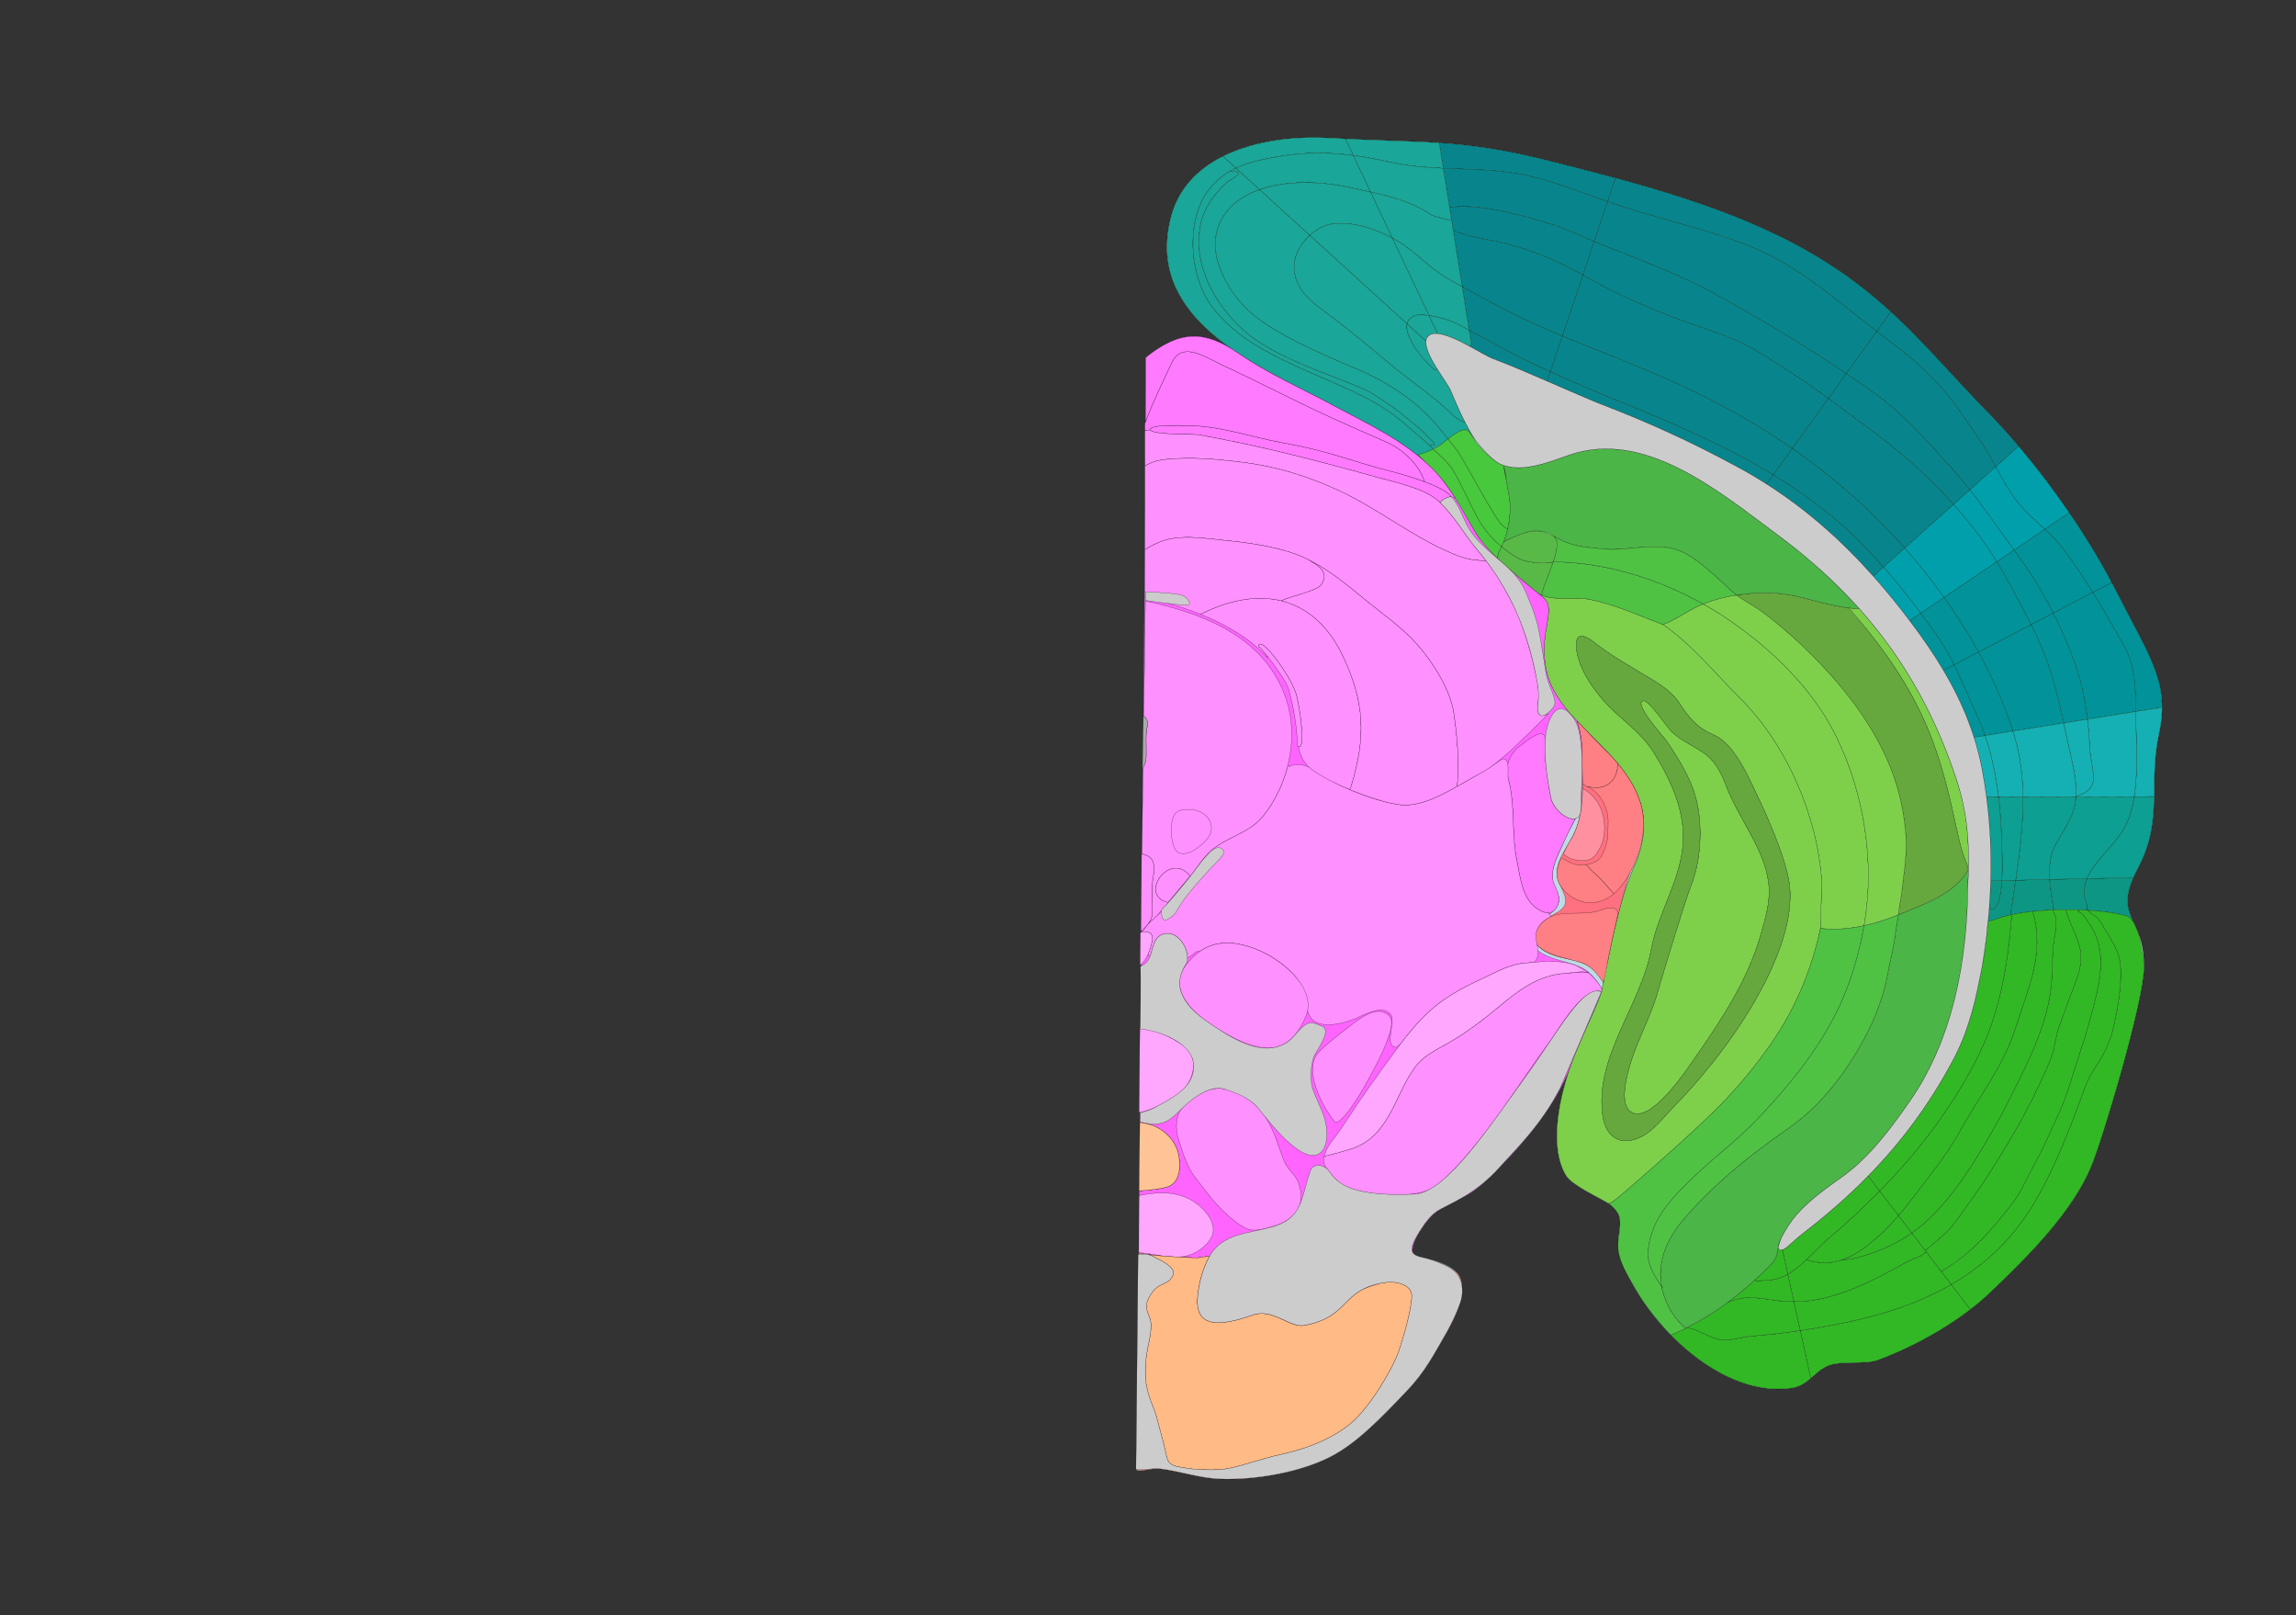 <svg width="10944" height="7696" xmlns="http://www.w3.org/2000/svg">
<rect width="100%" height="100%" fill="#333333" stroke="none"/>
<g transform="scale(1.0)">
<g id="180637841" order="1" parent_id="" graphic_group_label_id="28" graphic_group_label="Atlas - Adult Mouse" sub_image_id="100960041" transform=" scale(1.0, 1.0)"><path id="180637843" parent_id="180637841" order="0" structure_id="8" d="M10291.289,3495.764c53-241.29-43.82-363.94-203.563-676.966
			c-189.541-371.417-452.377-690.471-605.758-846.892c-291.09-296.889-465.887-543.127-849.957-766.315
			c-376.123-218.552-832.109-334.61-1268.092-444.024c-406.146-101.926-603.641-79.254-1022.475-104.126
			c-301.787-17.919-675.593,65.264-758.854,371.312c-12.243,45.031-18.835,87.875-20.41,128.693
			c-8.671,223.179,132.629,382.597,313.535,508.359c-145.004-91.484-258.073-86.48-411.094,38.297l-46.014,5302.376
			c34.72,5.472,74.94-11.662,112.092-7.192c91.246,10.955,188.362,45.203,285.828,48.459
			c172.865,5.765,379.883-32.832,519.674-102.763c130.44-65.257,246.67-188.438,366.429-313.285
			c91.136-95,129.042-172.175,195.492-286.979c63.118-109.049,93.407-214.842,52.489-273.338
			c-33.084-47.303-137.873-74.102-194.182-84.897c-73.848-13.177,43.646-182.142,93.398-214.847
			c105.063-69.031,136.099-55.879,225.432-138.853c159.127-147.81,342.811-359.492,412.115-556.099
			c-65.438,185.646-99.395,401.504-21.811,526.754c27.494,44.369,159.445,105.252,197.914,129.192
			c115.041,71.603,16.307,151.089,63.711,271.72c125.467,319.358,485.896,657.612,811.598,610.323
			c83.133-12.077,109.885-81.871,179.287-108.183c58.168-22.047,175.584-4.139,232.613-25.369
			c202.357-75.326,400.557-194.006,534.277-321.145c184.299-175.229,389.596-381.225,481.689-598.291
			c54.223-127.818,250.156-784.195,252.771-949.089c4.049-255.196-156.697-234.374-28.504-476.065
			C10313.527,3905.382,10239.16,3733.141,10291.289,3495.764z" style="stroke:black;fill:#bfdae3"/><path id="180637844" parent_id="180637841" order="1" structure_id="688" d="M10291.289,3495.764
			c53-241.29-43.82-363.94-203.563-676.966c-189.541-371.417-452.377-690.471-605.758-846.892
			c-291.09-296.889-465.887-543.127-849.957-766.315c-376.123-218.552-832.109-334.61-1268.092-444.024
			c-406.146-101.926-603.641-79.254-1022.475-104.126c-301.787-17.919-675.593,65.264-758.854,371.312
			c-12.243,45.031-18.835,87.875-20.41,128.693c-16.064,413.52,482.727,608.146,794.364,775.366
			c164.567,88.302,335.883,165.729,470.097,299.995c84.81,84.855,141.168,192.971,200.367,295.813
			c64.252,111.603,227.136,234.293,328.807,318.591c65.85,54.588-18.104,153.346,10.979,326.888
			c28.108,167.653,153.369,259.782,288.887,402.194c144.605,151.944,240.771,311.458,135.652,549.088
			c-77.582,175.394-107.302,364.04-155.15,587.63c-18.449,86.285-89.048,194.143-148.805,363.675
			c-65.438,185.646-99.396,401.504-21.811,526.755c27.494,44.369,159.445,105.251,197.913,129.191
			c115.041,71.604,16.308,151.09,63.711,271.721c125.467,319.357,485.896,657.611,811.598,610.323
			c83.134-12.077,109.886-81.871,179.288-108.183c58.168-22.047,175.582-4.139,232.613-25.369
			c202.355-75.326,400.555-194.006,534.277-321.145c184.297-175.229,389.594-381.225,481.688-598.291
			c54.225-127.818,250.156-784.195,252.771-949.089c4.049-255.196-156.697-234.374-28.504-476.065
			C10313.527,3905.382,10239.16,3733.141,10291.289,3495.764z M9488.625,4197.387c-1.275,45.049-3.711,90.086-7.223,135.113
			c-1.531,20.564-3.395,41.128-5.422,61.688c-0.676,1.072-1.102,2.229-1.281,3.64c-2.1,19.397-3.793,39.63-5.922,62.099
			c-6.234,51.474-13.797,103.1-22.52,154.713c-28.711,142.703-55.734,274.469-124.227,412.215
			c-4.572,9.166-9.311,18.414-14.297,27.658c-112.445,210.342-245.82,388.775-403.168,549.381
			c-94.977,96.904-198.605,187.252-311.66,274.27c-42.479,32.775-74.284,68.645-95.112,76.902c-0.826-0.422-1.651-0.846-2.478-1.269
			l0.479,1.996c-8.908,2.899-15.604,0.179-20.226-10.737c3.639-15.565,8.767-30.703,14.971-45.496
			c0.084-0.082,0.168-0.246,0.169-0.33c19.892-39.555,42.735-75.512,71.616-109.416c52.874-60.061,120.522-111.924,181.698-155.719
			c11.281-8.021,22.313-15.797,33.008-23.326c132.621-93.297,238.594-236.399,330.021-368.94
			c5.641-8.16,11.115-16.321,16.508-24.567c0.084-0.164,0.17-0.33,0.336-0.494c4.803-7.422,9.607-14.842,14.33-22.432
			c0.59-0.907,1.18-1.896,1.77-2.887c4.555-7.258,9.023-14.601,13.412-22.025c0.676-1.154,1.436-2.393,2.111-3.548
			c4.809-8.085,9.453-16.255,14.016-24.426c0.336-0.494,0.59-0.99,0.844-1.485c9.377-16.754,18.256-33.596,26.805-50.605
			c17.689-34.93,33.725-70.538,48.27-106.659c0.512-1.157,1.02-2.396,1.449-3.638c3.316-8.101,6.465-16.285,9.535-24.471
			c3.234-8.35,6.305-16.618,9.293-25.055c2.387-6.531,4.777-13.229,7-19.931c1.705-4.63,3.328-9.263,4.785-13.978
			c59.324-175.928,88.637-362.938,98.666-546.985c1.814-32.597,2.633-65.201,2.457-97.815c0.002-0.084,0.002-0.166,0.002-0.25
			c1.049-22.146,2.008-43.715,2.797-64.785c0.004-0.248,0.004-0.498,0.008-0.664c0.973-14.513,1.695-28.944,1.236-41.396
			c0,0-0.002,0.083-0.084,0.082c3.445-147.516-5.984-276.818-60.152-439.092c-165.242-495.396-445.656-857.158-851.65-1157.751
			c-279.039-206.564-632.87-503.656-991.607-378.396c-80.359,28.087-171.586,64.367-255.604,59.39
			c-2.156-0.104-4.396-0.291-6.551-0.479c-2.57-0.191-5.059-0.465-7.545-0.738c-1.988-0.269-4.061-0.538-6.133-0.808
			c-1.243-0.179-2.402-0.355-3.646-0.617c-1.74-0.267-3.563-0.533-5.385-0.966c-4.142-0.705-8.199-1.575-12.256-2.61
			c-2.399-0.604-4.801-1.208-7.117-1.979c-2.399-0.604-4.635-1.291-6.949-2.143c-7.031-2.227-14.06-4.952-20.914-8.256
			c-33.096-18.5-75.322-61.903-114.416-111.665c-17.989-27.231-34.709-57.022-50.178-87.298
			c-26.297-51.379-48.769-103.881-66.52-146.795c-8.753-21.248-38.471-62.452-65.918-106.789
			c-30.88-49.598-58.982-102.985-52.182-136.362c2.004-9.689,6.978-17.607,15.666-23.413c9.688-6.378,22.488-8.409,37.498-7.266
			c41.213,3.145,98.619,30.515,150.707,58.579c48.455,26.12,92.342,52.776,114.252,60.876
			c68.877,25.409,165.152,66.439,258.774,107.112c105.854,45.856,208.228,91.179,263.95,112.475
			c224.461,85.945,432.889,182.022,644.368,296.802c47.216,25.609,92.759,52.53,136.961,80.767
			c192.647,122.728,357.921,269.581,509.026,439.283c47.934,53.75,94.352,109.808,139.75,168.18
			c11.227,14.467,22.371,28.935,33.348,43.481c58.41,77.089,113.152,155.552,161.559,237.355
			c59.426,100.252,109.508,205.475,145.402,319.021c15.537,48.616,28.32,98.783,38.182,150.746
			c8.521,44.896,15.631,89.696,21.498,134.318C9486.422,3932.39,9492.418,4064.979,9488.625,4197.387z" style="stroke:black;fill:#b0ffb8"/><path id="180637941" parent_id="180637841" order="2" structure_id="527" d="M10065.441,2776.039l-90.338,47.159
			c-45.584-73.395-93.342-144.901-142.822-210.201c-25.479-33.611-55.314-62.868-86.07-91.22l116.625-78.851
			C9933.191,2545.693,10002.789,2657.913,10065.441,2776.039z" style="stroke:black;fill:#019399"/><path id="180637940" parent_id="180637841" order="3" structure_id="600" d="M9975.104,2823.197l-188.436,98.308
			c-49.248-97.164-106.254-190.421-170.207-277.522c-5.734-7.774-11.383-15.465-16.785-23.069l146.535-99.136
			c30.758,28.353,60.592,57.608,86.07,91.22C9881.762,2678.296,9929.521,2749.803,9975.104,2823.197z" style="stroke:black;fill:#019399"/><path id="180637939" parent_id="180637841" order="4" structure_id="678" d="M9616.461,2643.98
			c63.953,87.103,120.959,180.359,170.207,277.523l-105.688,55.223c-53.344-102.682-104.629-203.766-163.764-300.031l82.459-55.784
			C9605.078,2628.518,9610.727,2636.208,9616.461,2643.98z" style="stroke:black;fill:#019399"/><path id="180637938" parent_id="180637841" order="5" structure_id="252" d="M9680.98,2976.729l-250.578,130.807
			c-49.24-89.778-104.563-177.044-164.48-260.953l251.295-169.886C9576.352,2772.962,9627.637,2874.046,9680.98,2976.729z" style="stroke:black;fill:#019399"/><path id="180637937" parent_id="180637841" order="6" structure_id="156" d="M9430.402,3107.535l-115.613,60.354
			c-44.191-88.566-99.939-166.21-160.064-246.055l111.197-75.251C9325.84,2930.491,9381.162,3017.757,9430.402,3107.535z" style="stroke:black;fill:#019399"/><path id="180637936" parent_id="180637841" order="7" structure_id="243" d="M9314.789,3167.889l-49.551,25.901l-1.502,0.897
			c-48.404-81.804-103.15-160.267-161.561-237.355l52.551-35.499C9214.852,3001.678,9270.598,3079.322,9314.789,3167.889z" style="stroke:black;fill:#019399"/><path id="180637935" parent_id="180637841" order="8" structure_id="696" d="M10305.805,3370.597l-124.676,19.851
			c-0.906-101.667-5.805-219.391-51.059-300.914c-48.025-86.613-99.906-177.828-154.967-266.336l90.338-47.159
			c7.578,14.182,14.992,28.363,22.318,42.708C10217.533,3073.134,10305.809,3201.803,10305.805,3370.597z" style="stroke:black;fill:#019399"/><path id="180637934" parent_id="180637841" order="9" structure_id="643" d="M10181.129,3390.447l-231.314,36.973
			c-10.818-89.566-29.111-178.707-59.146-263.4c-29.229-82.526-64.109-163.865-104-242.515l188.436-98.308
			c55.061,88.508,106.941,179.723,154.967,266.336C10175.324,3171.057,10180.223,3288.78,10181.129,3390.447z" style="stroke:black;fill:#019399"/><path id="180637933" parent_id="180637841" order="10" structure_id="759" d="M9949.814,3427.42l-113.455,18.052
			c-34.781-158.929-71.902-307.757-154.729-467.409c-0.244-0.416-0.49-0.916-0.65-1.334l105.688-55.223
			c39.889,78.649,74.77,159.987,104,242.516C9920.703,3248.713,9938.996,3337.854,9949.814,3427.42z" style="stroke:black;fill:#019399"/><path id="180637932" parent_id="180637841" order="11" structure_id="791" d="M9836.359,3445.472l-242.119,38.693
			c-41.223-128.62-96.99-254.894-163.838-376.629l250.578-130.808c0.162,0.418,0.406,0.918,0.652,1.334
			C9764.457,3137.714,9801.578,3286.542,9836.359,3445.472z" style="stroke:black;fill:#019399"/><path id="180637931" parent_id="180637841" order="12" structure_id="249" d="M9594.24,3484.165l-132.572,21.183
			c-34.398-96.852-80.984-186.438-121.773-283.104c-7.865-18.667-16.234-36.757-25.105-54.354l115.613-60.354
			C9497.25,3229.271,9553.018,3355.544,9594.24,3484.165z" style="stroke:black;fill:#019399"/><path id="180637930" parent_id="180637841" order="13" structure_id="456" d="M9461.668,3505.347l-52.529,8.362
			c-35.893-113.547-85.977-218.77-145.402-319.021l1.502-0.897l49.551-25.901c8.871,17.599,17.24,35.688,25.105,54.354
			C9380.684,3318.909,9427.271,3408.496,9461.668,3505.347z" style="stroke:black;fill:#019399"/><path id="180637953" parent_id="180637841" order="14" structure_id="1074" d="M9622.137,2126.701l-3.43,2.871l-106.328,95.05
			c-14.676-26.7-29.434-53.401-45.023-79.612c-34.535-57.85-77.393-113.043-114.93-169.18
			c-96.09-143.932-213.693-252.309-351.771-354.498c-18.783-13.878-37.318-28.002-55.848-42.292l66.131-91.712l1.594-1.728
			c161.611,147.814,294.555,307.878,469.475,486.278C9522.266,2012.938,9570.047,2065.193,9622.137,2126.701z" style="stroke:black;fill:#08858c"/><path id="180637952" parent_id="180637841" order="15" structure_id="905" d="M9512.379,2224.622l-123.156,109.988
			c-26.803-33.957-55.184-67.847-86.867-103.095c-114.344-127.516-234.574-263.968-375.336-363.277
			c-42.691-30.129-85.141-59.427-127.43-87.978l145.217-201.222c18.529,14.291,37.064,28.415,55.848,42.292
			c138.078,102.188,255.682,210.566,351.771,354.498c37.537,56.137,80.396,111.33,114.93,169.18
			C9482.945,2171.221,9497.703,2197.922,9512.379,2224.622z" style="stroke:black;fill:#08858c"/><path id="180637951" parent_id="180637841" order="16" structure_id="1114" d="M9389.223,2334.61l-77.863,69.604
			c-32.914-37.087-66.664-73.27-95.43-101.603c-128.707-126.909-256.699-225.099-404.605-331.948
			c-32.713-23.725-64.922-47.942-97.217-71.911l85.482-118.492c42.289,28.55,84.738,57.848,127.43,87.978
			c140.762,99.311,260.992,235.763,375.336,363.277C9334.039,2266.765,9362.42,2300.654,9389.223,2334.61z" style="stroke:black;fill:#08858c"/><path id="180637950" parent_id="180637841" order="17" structure_id="233" d="M9311.359,2404.215l-232.584,207.747
			c-88.146-99.456-181.842-191.664-278.119-274.687c-82.697-71.354-168.432-137.84-258.438-200.303l171.887-238.22
			c32.297,23.97,64.504,48.188,97.217,71.911c147.908,106.85,275.9,205.039,404.607,331.948
			C9244.695,2330.946,9278.445,2367.128,9311.359,2404.215z" style="stroke:black;fill:#08858c"/><path id="180637949" parent_id="180637841" order="18" structure_id="601" d="M9078.775,2611.962l-101.221,90.454
			c-35.289-40.181-71.832-79.213-109.303-117.009c-125.557-126.463-266.594-231.586-416.646-322.772l90.614-125.662
			c90.005,62.463,175.739,128.95,258.437,200.303C8896.934,2420.298,8990.629,2512.506,9078.775,2611.962z" style="stroke:black;fill:#08858c"/><path id="180637948" parent_id="180637841" order="19" structure_id="649" d="M8977.555,2702.416l-48.477,43.256
			c-151.105-169.701-316.377-316.556-509.024-439.283l31.552-43.754c150.053,91.188,291.09,196.31,416.646,322.772
			C8905.723,2623.203,8942.266,2662.234,8977.555,2702.416z" style="stroke:black;fill:#08858c"/><path id="180637965" parent_id="180637841" order="20" structure_id="281" d="M7700.82,848.453l-0.256,0.828l-37.617,111.826
			c-124.465-43.467-247.377-93.06-375.799-122.622c-133.801-30.861-271.065-30.224-407.6-36.548l-19.387-121.185
			c151.515,10.289,301.855,30.11,503.76,80.813C7475.514,789.554,7588.343,817.968,7700.82,848.453z" style="stroke:black;fill:#08858c"/><path id="180637964" parent_id="180637841" order="21" structure_id="1066" d="M7662.948,961.107l-64.028,190.07
			c-39.756-16.324-79.174-33.228-118.17-50.956c-67.58-30.707-417.51-142.535-571.186-110.355l-30.016-187.929
			c136.533,6.324,273.799,5.687,407.601,36.548C7415.57,868.049,7538.482,917.642,7662.948,961.107z" style="stroke:black;fill:#08858c"/><path id="180637963" parent_id="180637841" order="22" structure_id="401" d="M7598.919,1151.179l-53.772,159.718
			c-140.797-78.896-278.172-134.523-437.949-165.31c-68.5-13.123-126.482-24.067-180.277-47.253l-17.354-108.468
			c153.676-32.18,503.604,79.649,571.186,110.355C7519.745,1117.951,7559.163,1134.854,7598.919,1151.179z" style="stroke:black;fill:#08858c"/><path id="180637962" parent_id="180637841" order="23" structure_id="433" d="M7545.146,1310.896l-97.799,290.566
			c-96.035-40.116-190.804-82.459-281.293-129.574c-65.308-33.921-131.348-69.343-196.221-105.334l-42.916-268.22
			c53.795,23.187,111.777,34.13,180.277,47.253C7266.975,1176.373,7404.35,1231.999,7545.146,1310.896z" style="stroke:black;fill:#08858c"/><path id="180637961" parent_id="180637841" order="24" structure_id="1046" d="M7447.348,1601.462l-57.361,170.304
			c-35.193-16.03-70.302-32.394-105.324-49.004c-95.98-45.592-188.23-99.197-281.68-149.246c0,0,0,0-0.082,0l-33.064-206.962
			c64.873,35.991,130.913,71.413,196.221,105.334C7256.545,1519.003,7351.313,1561.347,7447.348,1601.462z" style="stroke:black;fill:#08858c"/><path id="180637960" parent_id="180637841" order="25" structure_id="441" d="M7389.984,1771.766l-14.275,42.432l-0.936,2.147
			c-93.621-40.673-189.896-81.704-258.773-107.112c-21.911-8.1-65.798-34.756-114.253-60.875l12.567-3.693l-11.332-71.148
			c93.446,50.049,185.696,103.654,281.679,149.246C7319.684,1739.373,7354.791,1755.735,7389.984,1771.766z" style="stroke:black;fill:#08858c"/><path id="180637959" parent_id="180637841" order="26" structure_id="593" d="M9012.531,1485.601l-1.594,1.728l-66.131,91.712
			c-118.354-91.206-232.002-188.092-356.072-271.886c-81.776-55.328-169.438-103.162-261.612-139.007
			c-191.795-74.421-394.584-119.571-590.313-182.162c-24.734-7.878-49.299-16.253-73.86-24.877l37.616-111.826l0.257-0.828
			c327.171,88.617,651.269,194.465,931.155,357.137C8785.203,1294.65,8905.201,1387.449,9012.531,1485.601z" style="stroke:black;fill:#08858c"/><path id="180637958" parent_id="180637841" order="27" structure_id="821" d="M8944.807,1579.04l-145.217,201.222
			c-204.693-138.196-407.062-259.69-628.268-381.287c-182.66-100.306-380.574-168.479-572.403-247.796l64.028-190.07
			c24.563,8.624,49.127,16.999,73.861,24.877c195.729,62.591,398.518,107.741,590.313,182.162
			c92.176,35.846,179.836,83.68,261.613,139.007C8712.805,1390.947,8826.453,1487.834,8944.807,1579.04z" style="stroke:black;fill:#08858c"/><path id="180637957" parent_id="180637841" order="28" structure_id="721" d="M8799.59,1780.261l-85.482,118.492
			c-46.795-34.735-93.842-68.974-143.239-100.497c-79.335-50.574-160.271-107.055-242.581-150.354
			c-95.107-50.065-197.484-78.21-297.779-115.382c-157.763-58.481-317.27-125.031-463.244-209.125
			c-7.426-4.223-14.771-8.443-22.117-12.5l53.772-159.717c191.829,79.316,389.744,147.49,572.403,247.795
			C8392.528,1520.57,8594.896,1642.064,8799.59,1780.261z" style="stroke:black;fill:#08858c"/><path id="180637956" parent_id="180637841" order="29" structure_id="778" d="M8714.107,1898.753l-171.888,238.22
			c-197.484-137.131-415.739-254.882-668.206-362.098c-139.001-59.045-284.27-113.837-426.666-173.414l97.799-290.566
			c7.346,4.056,14.689,8.276,22.117,12.5c145.975,84.093,305.48,150.643,463.243,209.125
			c100.296,37.171,202.673,65.315,297.78,115.381c82.311,43.3,163.246,99.781,242.581,150.354
			C8620.266,1829.78,8667.313,1864.02,8714.107,1898.753z" style="stroke:black;fill:#08858c"/><path id="180637955" parent_id="180637841" order="30" structure_id="33" d="M8542.22,2136.973l-90.614,125.662
			c-231.226-140.617-483.771-248.249-733.802-349.964c-110.097-44.735-219.345-91.455-327.817-140.904l57.361-170.304
			c142.396,59.577,287.665,114.368,426.666,173.414C8126.48,1882.092,8344.735,1999.843,8542.22,2136.973z" style="stroke:black;fill:#08858c"/><path id="180637954" parent_id="180637841" order="31" structure_id="305" d="M8451.605,2262.634l-31.552,43.754
			c-44.202-28.235-89.745-55.157-136.961-80.767c-211.479-114.779-419.907-210.856-644.368-296.801
			c-55.723-21.296-158.098-66.619-263.95-112.476l0.935-2.147l14.276-42.432c108.474,49.45,217.722,96.169,327.817,140.904
			C7967.835,2014.386,8220.38,2122.018,8451.605,2262.634z" style="stroke:black;fill:#08858c"/><path id="180637970" parent_id="180637841" order="32" structure_id="671" d="M6860.163,680.754l19.388,121.186
			c-85.521-3.996-170.849-10.563-254.895-29.399c-59.784-13.369-117.52-24.229-174.456-31.76l-37.64-79.456
			C6587.99,670.104,6724.57,671.617,6860.163,680.754z" style="stroke:black;fill:#1aa698"/><path id="180637969" parent_id="180637841" order="33" structure_id="965" d="M6879.55,801.938l30.015,187.929
			c2.809,17.548,4.877,30.482,9.578,59.864c-4.775,0-20.724-3.18-44.705-9.015c-14.391-3.501-31.605-7.196-51.117-16.217
			c-15.901-7.354-28.776-17.953-41.72-25.41c-18.524-10.675-36.627-18.156-59.17-28.039
			c-58.705-25.736-128.651-43.16-189.799-56.018L6450.2,740.779c56.938,7.53,114.672,18.391,174.456,31.76
			C6708.702,791.376,6794.029,797.942,6879.55,801.938z" style="stroke:black;fill:#1aa698"/><path id="180637968" parent_id="180637841" order="34" structure_id="774" d="M6864.296,1037.73c34.209,10.077,28.204,8.436,54.847,12
			l50.692,316.822c-24.595-13.686-49.106-27.454-73.284-41.302c-76.002-43.487-137.322-111.56-210.359-161.075
			c-15.252-10.273-31.914-20.396-49.828-30.034l-103.73-219.108c101.033,21.244,209.741,54.52,284.535,105.801
			C6832.416,1031.289,6856.823,1035.53,6864.296,1037.73z" style="stroke:black;fill:#1aa698"/><path id="180637967" parent_id="180637841" order="35" structure_id="906" d="M6969.835,1366.554l33.063,206.962
			c-21.545-11.582-43.092-22.914-64.811-33.916c-22.294-11.34-77.805-29.064-126.861-36.188l-174.863-369.271
			c17.913,9.638,34.576,19.761,49.827,30.034c73.038,49.517,134.358,117.588,210.36,161.075
			C6920.729,1339.1,6945.24,1352.868,6969.835,1366.554z" style="stroke:black;fill:#1aa698"/><path id="180637966" parent_id="180637841" order="36" structure_id="279" d="M7002.982,1573.516l11.332,71.148l-12.567,3.693
			c-52.088-28.064-109.494-55.436-150.707-58.58l0.103-1.991l-39.914-84.375c49.058,7.122,104.566,24.847,126.86,36.188
			c21.718,11.002,43.265,22.334,64.812,33.916C7002.982,1573.516,7002.982,1573.516,7002.982,1573.516z" style="stroke:black;fill:#1aa698"/><path id="180637975" parent_id="180637841" order="37" structure_id="442" d="M6412.561,661.323l37.641,79.456
			c-116.609-15.423-230.373-16.46-353.402,4.815c-74.399,12.876-143.154,25.644-205.938,55.646l-62.099-56.545
			c150.701-75.526,343.111-97.364,512.721-87.313C6365.863,658.871,6389.586,660.1,6412.561,661.323z" style="stroke:black;fill:#1aa698"/><path id="180637974" parent_id="180637841" order="38" structure_id="434" d="M6450.2,740.779l82.433,174.254
			c-29.896-6.271-58.471-12.029-83.972-18.006c-158.967-37.25-321.377-36.61-444.957,6.818l-112.847-102.604
			c62.785-30.003,131.539-42.771,205.939-55.646C6219.827,724.319,6333.591,725.356,6450.2,740.779z" style="stroke:black;fill:#1aa698"/><path id="180637973" parent_id="180637841" order="39" structure_id="610" d="M6532.632,915.033l103.731,219.108
			c-87.256-46.917-200.937-81.646-291.627-66.108c-35.162,6.043-71.291,25.853-101.688,53.603l-239.344-217.791
			c123.58-43.429,285.99-44.068,444.957-6.818C6474.162,903.004,6502.734,908.763,6532.632,915.033z" style="stroke:black;fill:#1aa698"/><path id="180637972" parent_id="180637841" order="40" structure_id="274" d="M6636.363,1134.143l174.863,369.271
			c-30.827-4.453-59.04-4.648-74.973,3.659c-16.935,8.879-26.021,21.651-29.158,36.808l-464.049-422.242
			c30.396-27.75,66.525-47.56,101.688-53.603C6435.428,1052.496,6549.107,1087.226,6636.363,1134.143z" style="stroke:black;fill:#1aa698"/><path id="180637971" parent_id="180637841" order="41" structure_id="330" d="M6811.229,1503.412l39.914,84.375l-0.103,1.991
			c-15.009-1.144-27.81,0.888-37.498,7.266c-8.688,5.806-13.662,13.724-15.666,23.413l-6.722-0.066l-84.059-76.512
			c3.137-15.155,12.225-27.929,29.158-36.808C6752.188,1498.764,6780.4,1498.959,6811.229,1503.412z" style="stroke:black;fill:#1aa698"/><path id="180637981" parent_id="180637841" order="42" structure_id="542" d="M6815.818,2123.945
			c5.345,5.031,10.604,10.146,15.783,15.259c-15.436,8.313-35.945,18.069-68.676,29.946c0,0,16.763,16.928,38.121,39.046
			c-130.024-119.454-290.215-192.566-444.5-275.413c-311.625-167.218-810.446-361.839-794.34-775.367
			c1.564-40.813,8.129-83.653,20.355-128.677c36.506-133.995,128.691-225.367,246.197-284.043l62.098,56.545
			c-7.922,3.822-15.846,7.894-23.605,12.298c-29.543,16.721-57.72,38.02-84.383,65.889
			c-136.088,142.227-117.979,426.798-9.821,575.662c75.981,104.481,179.767,175.046,291.138,233.736
			c37.067,19.535,74.979,37.75,113.062,55.471c160.34,74.773,369.173,146.539,504.946,263.645
			C6726.38,2046.053,6772.898,2083.523,6815.818,2123.945z" style="stroke:black;fill:#1aa698"/><path id="180637980" parent_id="180637841" order="43" structure_id="606" d="M6808.344,2082.461
			c-20.606-22.525-44.129-44.002-68.84-62.917c-27.345-20.933-75.879-64.315-104.99-82.942
			c-55.252-35.314-85.77-62.753-147.506-88.589c-136.527-57.359-282.277-105.27-413.693-176.106
			c-22.288-12.003-44.154-24.667-65.516-38.155c-142.924-90.37-281.979-270.243-292.088-457.228
			c-7.945-145.305,46.772-224.184,128.469-303.709c20.946-20.373,108.6-56.023,24.459-56.854l-1.387-2.42
			c-29.542,16.721-57.719,38.02-84.383,65.889c-136.088,142.227-117.979,426.798-9.82,575.662
			c75.98,104.481,179.767,175.046,291.137,233.736c37.068,19.535,74.979,37.75,113.063,55.471
			c160.34,74.773,369.172,146.539,504.945,263.645c44.188,38.109,90.706,75.58,133.626,116.002l5.032-5.344
			C6861.813,2130.54,6819.756,2094.939,6808.344,2082.461z" style="stroke:black;fill:#1aa698"/><path id="180637979" parent_id="180637841" order="44" structure_id="430" d="M5890.857,801.242l112.847,102.604
			c-108.924,38.346-187.72,110.017-207.626,218.449c-18.68,101.723,39.057,247.27,154.163,356.285
			c112.394,106.5,344.431,206.71,515.916,278.938c143.222,60.332,278.302,146.642,379.791,264.817
			c20.021,23.269,38.952,47.271,57.383,71.769c-11.79,9.096-22.826,17.368-32.002,22.174c-13.097,6.925-23.708,14.206-39.728,22.928
			c-5.179-5.113-10.438-10.227-15.783-15.259l5.031-5.345c40.961,11.938-1.095-23.662-12.506-36.14
			c-20.607-22.525-44.131-44.002-68.84-62.917c-27.346-20.933-75.879-64.314-104.99-82.941
			c-55.254-35.315-85.771-62.754-147.506-88.59c-136.528-57.359-282.278-105.27-413.694-176.106
			c-22.288-12.003-44.153-24.667-65.515-38.155c-142.926-90.37-281.98-270.243-292.088-457.228
			c-7.946-145.304,46.771-224.184,128.467-303.709c20.947-20.373,108.601-56.023,24.461-56.854l-1.388-2.42
			C5875.014,809.136,5882.938,805.064,5890.857,801.242z" style="stroke:black;fill:#1aa698"/><path id="180637978" parent_id="180637841" order="45" structure_id="687" d="M7032.672,2097.701
			c-10.327-13.131-20.4-26.674-30.061-40.296c-19.561-27.661-62.988,8.674-99.28,36.696c-18.431-24.496-37.362-48.5-57.383-71.768
			c-101.489-118.176-236.569-204.484-379.791-264.816c-171.485-72.229-403.522-172.438-515.916-278.938
			c-115.106-109.016-172.842-254.562-154.163-356.285c19.906-108.433,98.702-180.104,207.626-218.449l239.344,217.791
			c-46.644,42.693-79.53,104.111-74.135,162.918c10.567,115.04,109.099,171.363,190.97,233.994
			c93.237,71.292,179.414,143.425,269.375,218.917c85.269,71.545,180.42,133.894,262.502,208.809
			c29.033,26.427,49.275,52.352,88.483,65.269l2.252-1.14C6997.964,2040.679,7014.684,2070.47,7032.672,2097.701z" style="stroke:black;fill:#1aa698"/><path id="180637977" parent_id="180637841" order="46" structure_id="590" d="M6982.495,2010.403l-2.252,1.14
			c-39.208-12.917-59.45-38.842-88.483-65.27c-82.082-74.914-177.233-137.263-262.502-208.808
			c-89.961-75.491-176.138-147.625-269.375-218.917c-81.871-62.631-180.401-118.954-190.97-233.994
			c-5.396-58.808,27.491-120.225,74.135-162.918l464.049,422.242c-14.278,67.908,89.463,184.862,132.44,219.393l10.521-6.451
			c27.446,44.336,57.165,85.541,65.918,106.789C6933.727,1906.521,6956.197,1959.024,6982.495,2010.403z" style="stroke:black;fill:#1aa698"/><path id="180637976" parent_id="180637841" order="47" structure_id="622" d="M6797.876,1620.457
			c-6.802,33.377,21.302,86.765,52.183,136.363l-10.521,6.452c-42.979-34.531-146.722-151.485-132.44-219.394l84.058,76.512
			L6797.876,1620.457z" style="stroke:black;fill:#1aa698"/><path id="180637947" parent_id="180637841" order="48" structure_id="532" d="M9862.836,2442.927l-116.625,78.851
			c-48.77-44.961-99.965-87.789-139.84-142.372c-35.701-48.898-64.805-101.882-93.992-154.783l106.328-95.05l3.43-2.871
			C9696.867,2215.071,9780.373,2322.448,9862.836,2442.927z" style="stroke:black;fill:#009fac"/><path id="180637946" parent_id="180637841" order="49" structure_id="241" d="M9746.211,2521.775l-146.535,99.137
			c-81.391-111.424-141.109-198.981-210.453-286.303l123.156-109.987c29.188,52.901,58.291,105.884,93.992,154.782
			C9646.246,2433.988,9697.441,2476.814,9746.211,2521.775z" style="stroke:black;fill:#009fac"/><path id="180637945" parent_id="180637841" order="50" structure_id="635" d="M9599.676,2620.912l-82.459,55.784
			c-34.221-55.855-71.113-109.994-112.51-162.02c-26.066-32.788-59.287-72.118-93.348-110.462l77.863-69.604
			C9458.566,2421.931,9518.285,2509.489,9599.676,2620.912z" style="stroke:black;fill:#009fac"/><path id="180637944" parent_id="180637841" order="51" structure_id="683" d="M9517.217,2676.696l-251.295,169.886
			c-58.447-81.736-121.242-160.196-187.146-234.621l232.584-207.747c34.061,38.343,67.281,77.674,93.348,110.462
			C9446.104,2566.703,9482.996,2620.841,9517.217,2676.696z" style="stroke:black;fill:#009fac"/><path id="180637943" parent_id="180637841" order="52" structure_id="308" d="M9265.922,2846.583l-111.195,75.251
			c-7.539-9.95-15.074-19.982-22.691-30.016c-48.988-64.715-100.48-128.209-154.48-189.403l101.221-90.454
			C9144.68,2686.386,9207.475,2764.846,9265.922,2846.583z" style="stroke:black;fill:#009fac"/><path id="180637942" parent_id="180637841" order="53" structure_id="340" d="M9154.727,2921.834l-52.551,35.499
			c-10.977-14.548-22.119-29.014-33.346-43.481c-45.4-58.371-91.818-114.43-139.752-168.18l48.477-43.256
			c54,61.195,105.492,124.689,154.48,189.403C9139.652,2901.852,9147.188,2911.884,9154.727,2921.834z" style="stroke:black;fill:#009fac"/><path id="180637929" parent_id="180637841" order="54" structure_id="97" d="M10305.805,3370.597
			c0.113,38.923-4.605,79.953-14.512,125.166c-24.152,109.802-21.195,205.681-23.203,299.851l-1.908-0.02l-93.365,0.408
			c17.512-109.369,10.324-230.684,8.914-331.691c-0.355-22.99-0.277-47.886-0.602-73.863L10305.805,3370.597z" style="stroke:black;fill:#15b0b3"/><path id="180637928" parent_id="180637841" order="55" structure_id="1127" d="M9928.9,3781.232
			c83.389-40.67,37.824-107.675,32.496-215.443c-2.287-45.914-5.896-92.174-11.582-138.369l231.314-36.973
			c0.324,25.978,0.246,50.873,0.602,73.863c1.41,101.009,8.598,222.322-8.914,331.691l-278.096,1.077
			c0.002-0.249,0.088-0.58,0.092-0.829L9928.9,3781.232z" style="stroke:black;fill:#15b0b3"/><path id="180637927" parent_id="180637841" order="56" structure_id="234" d="M9961.396,3565.789
			c5.328,107.77,50.893,174.773-32.496,215.444l-34.088,15.017c3.447-55.234-6.168-115.246-17.076-162.074
			c-15.041-65.209-28.037-127.66-41.377-188.705l113.455-18.052C9955.5,3473.616,9959.109,3519.875,9961.396,3565.789z" style="stroke:black;fill:#15b0b3"/><path id="180637926" parent_id="180637841" order="57" structure_id="289" d="M9894.813,3796.25c-0.004,0.249-0.09,0.58-0.092,0.829
			l-252.287,1c-1.004-100.506-12.719-200.039-42.721-296.683c-1.768-5.743-3.621-11.487-5.473-17.231l242.119-38.693
			c13.34,61.043,26.336,123.494,41.377,188.704C9888.645,3681.004,9898.26,3741.015,9894.813,3796.25z" style="stroke:black;fill:#15b0b3"/><path id="180637925" parent_id="180637841" order="58" structure_id="729" d="M9642.434,3798.078l-116.354,0.514
			c-8.299-67.384-20.334-134.389-36.447-200.439c-7.818-31.943-17.307-62.741-27.965-92.806l132.572-21.183
			c1.852,5.744,3.705,11.488,5.473,17.231C9629.715,3598.039,9641.43,3697.572,9642.434,3798.078z" style="stroke:black;fill:#15b0b3"/><path id="180637924" parent_id="180637841" order="59" structure_id="786" d="M9489.633,3598.153
			c16.113,66.05,28.148,133.055,36.447,200.438l-57.262,0.184c-5.867-44.622-12.979-89.421-21.498-134.318
			c-9.861-51.963-22.645-102.13-38.182-150.747l52.529-8.362C9472.326,3535.411,9481.814,3566.209,9489.633,3598.153z" style="stroke:black;fill:#15b0b3"/><path id="180637915" parent_id="180637841" order="60" structure_id="335" d="M9486.377,4332.881
			c36.428,8.74,50.537-58.92,55.287-136.715l66.154-1.506c-7.393,51.462-15.117,102.589-22.006,153.061l2.465,11.062
			c-0.832,0.24-1.58,0.399-2.33,0.558c-29.855,6.512-56.736,14.295-79.316,23.533c-9.666,3.973-25.932,3.978-30.65,11.316
			c2.027-20.561,3.891-41.123,5.422-61.688L9486.377,4332.881z" style="stroke:black;fill:#0e9684"/><path id="180637914" parent_id="180637841" order="61" structure_id="368" d="M9488.625,4197.387l53.039-1.221
			c-4.75,77.795-18.859,145.455-55.287,136.715l-4.975-0.381C9484.914,4287.473,9487.35,4242.436,9488.625,4197.387z" style="stroke:black;fill:#0e9684"/><path id="180637918" parent_id="180637841" order="62" structure_id="540" d="M10162.793,4181.872l5.207,2.043
			c-45.688,105.606-24.742,152.948,2.879,213.22c-9.133-16.354-19.809-27.912-31.973-31.518
			c-46.832-13.904-112.465-23.35-185.035-27.798c-2.652-0.192-5.305-0.385-8.043-0.494l1.322-24.8
			c-19.217-45.832-15.738-87.125,0.244-125.723L10162.793,4181.872z" style="stroke:black;fill:#0e9684"/><path id="180637916" parent_id="180637841" order="63" structure_id="692" d="M9789.246,4335.865v0.166
			c-0.664-0.007-1.328-0.014-1.994,0.063c-33.123,1.25-65.842,3.584-97.244,6.926c-36.137,3.877-70.545,9.098-101.73,15.762
			l-2.465-11.063c6.889-50.471,14.613-101.598,22.006-153.06l162.193-3.796C9773.25,4241.188,9782.547,4291.65,9789.246,4335.865z" style="stroke:black;fill:#0e9684"/><path id="180637917" parent_id="180637841" order="64" structure_id="888" d="M9947.15,4312.525l-1.322,24.799
			c-12.773-0.707-25.713-1.332-38.82-1.711c-19.246-0.688-38.746-0.961-58.332-0.822c-19.75,0.055-39.672,0.438-59.43,1.24v-0.166
			c-6.699-44.215-15.996-94.68-19.234-145.002l177.383-4.061C9931.412,4225.4,9927.934,4266.693,9947.15,4312.525z" style="stroke:black;fill:#0e9684"/><path id="180637923" parent_id="180637841" order="65" structure_id="836" d="M10268.09,3795.613
			c-2.24,109.437-11.262,216.648-77.133,340.894c-9.049,17.089-16.59,32.782-22.957,47.408l-5.207-2.043l-215.398,4.933
			c35.367-85.959,132.352-158.859,177.215-239.993c24.672-44.652,39.539-96.289,48.207-150.81l93.365-0.408L10268.09,3795.613z" style="stroke:black;fill:#0d9f91"/><path id="180637922" parent_id="180637841" order="66" structure_id="427" d="M9894.721,3797.079l278.096-1.077
			c-8.668,54.521-23.535,106.157-48.207,150.81c-44.863,81.134-141.848,154.034-177.215,239.993l-177.383,4.061
			c-3.891-59.871,0.762-119.492,28.547-168.43c32.346-56.941,77.365-120.065,91.047-186.237
			C9892.217,3823.61,9893.84,3810.514,9894.721,3797.079z" style="stroke:black;fill:#0d9f91"/><path id="180637921" parent_id="180637841" order="67" structure_id="988" d="M9642.434,3798.078l252.287-1
			c-0.881,13.436-2.504,26.531-5.115,39.119c-13.682,66.17-58.701,129.295-91.047,186.236
			c-27.785,48.938-32.438,108.559-28.547,168.43l-162.193,3.797C9626.707,4063.396,9643.789,3929.874,9642.434,3798.078z" style="stroke:black;fill:#0d9f91"/><path id="180637920" parent_id="180637841" order="68" structure_id="977" d="M9642.434,3798.078
			c1.355,131.796-15.727,265.318-34.615,396.582l-66.154,1.506c5.143-83.849-0.721-179.424-1.318-202.998
			c-1.6-65.076-6.271-130.019-14.266-194.576L9642.434,3798.078z" style="stroke:black;fill:#0d9f91"/><path id="180637919" parent_id="180637841" order="69" structure_id="1045" d="M9540.346,3993.169
			c0.598,23.574,6.461,119.149,1.318,202.997l-53.039,1.221c3.793-132.408-2.203-264.996-19.807-398.611l57.262-0.184
			C9534.074,3863.15,9538.746,3928.092,9540.346,3993.169z" style="stroke:black;fill:#0d9f91"/><path id="180637885" parent_id="180637841" order="70" structure_id="391" d="M8837.777,4419.802
			c15.877-2.521,31.707-5.584,47.473-9.118c0.398-2.305,0.816-4.609,1.205-6.915c50.717-300.343-1.326-626.384-136.205-899.029
			c-110.508-223.392-302.119-407.849-505.331-548.079c-39.989-27.593-82.006-53.752-125.606-78.199
			c-8.723,3.152-17.398,6.41-26.017,9.799c-2.758,1.208-5.964,2.756-9.521,4.563c-37.016,19.409-139.108,84.012-159.846,81.764
			c139.887,95.691,253.539,236.596,372.428,355.185c219.409,218.845,365.773,557.159,386.67,866.609
			c0.879,12.983-5.529,206.706-5.732,227.271c21.637,2.789,43.301,4.063,64.947,4.049c31.566-0.397,63.078-3.362,94.859-7.797
			C8837.33,4419.87,8837.551,4419.834,8837.777,4419.802z" style="stroke:black;fill:#7ed04b"/><path id="180637888" parent_id="180637841" order="71" structure_id="399" d="M8892.043,2992.133
			c132.328,162.324,244.996,339.075,318.797,535.745c48.965,130.494,81.906,265.407,110.781,401.53
			c9.844,46.395,20.504,92.54,34.227,137.962c9.918,32.809,29.801,67.452,25.047,78.347c-0.502,1.152-1.039,2.309-1.592,3.464
			c1.131-1.808,2.254-3.628,3.361-5.476c0.012,0.299,0.02,0.604,0.031,0.904l0,0c0,0,1.404-58.896,0.469-83.544
			c-1.664-43.753-4.338-87.139-9.006-130.701c-8.201-76.512-27.428-152.799-51.713-225.627
			c-105.469-316.183-257.865-577.931-459.883-804.084c-20.365-0.643-40.688-2.476-60.896-5.206c8.158,1.793,12.83,2.82,12.83,2.82
			S8852.027,2943.047,8892.043,2992.133z" style="stroke:black;fill:#7ed04b"/><path id="180637887" parent_id="180637841" order="72" structure_id="407" d="M8278.952,2836.027c-0.875,0.147-1.748,0.313-2.622,0.464
			c10.738,7.172,45.502,30.265,62.872,40.317c58.126,33.621,107.336,74.188,158.484,117.239
			c63.844,53.727,124.175,111.708,181.712,172.093c124.492,130.648,234.627,277.104,310.27,441.666
			c52.512,114.237,83.443,237.627,93.762,362.709c8.254,99.927-9.008,193.504-20.07,292.166
			c-0.844,7.516-11.574,58.764-14.678,96.779h0.002c1.316-0.525,2.633-1.052,3.953-1.582c12.508-5.145,53.314-21.922,79.334-32.579
			c24.586-10.756,48.674-21.718,69.791-31.422c2.104-0.966,4.225-1.961,6.363-2.981c17.461-8.682,34.707-17.996,51.387-28.145
			c18.373-11.343,36.57-24.016,53.238-37.49c8.232-6.789,16.162-13.913,23.732-21.406c15.65-16.129,30-34.184,42.82-54.674
			c0.553-1.155,1.09-2.312,1.592-3.465c4.754-10.894-15.129-45.537-25.047-78.347c-13.723-45.422-24.383-91.566-34.227-137.962
			c-28.875-136.123-61.816-271.035-110.781-401.529c-73.801-196.67-186.469-373.422-318.797-535.746
			c-40.016-49.086-77.547-93.865-77.547-93.865s-4.672-1.027-12.83-2.82c-19.893-2.688-39.674-6.243-59.283-10.396
			c-37.588-7.961-74.68-17.91-111.918-27.16c-34.645-7.581-66.746-16.908-87.465-21.391c-39.391-6.812-74.598-9.898-113-11.5
			c-8.22-0.271-19.027,0.461-27.23,0.365c-19.9-0.234-39.014,0.362-58.974,2.258c0.12-0.009,0.237-0.019,0.357-0.026
			c-1.455,0.129-2.909,0.271-4.364,0.407c-2.637,0.268-5.548,0.557-8.641,0.858c-17.225,1.807-34.403,4.162-51.504,7.048
			c7.921-1.777,18.555-3.541,31.274-5.104c-3.533,0.334-7.041,0.664-10.416,0.979c-7.997,1.036-15.962,2.188-23.894,3.447
			C8277.604,2835.756,8278.391,2836.029,8278.952,2836.027z" style="stroke:black;fill:#66a83d"/><path id="180637886" parent_id="180637841" order="73" structure_id="415" d="M9048.684,4359.461h-0.002
			c3.104-38.018,13.834-89.266,14.678-96.779c11.063-98.662,28.324-192.239,20.07-292.166
			c-10.318-125.082-41.25-248.472-93.762-362.709c-75.643-164.562-185.777-311.018-310.27-441.666
			c-57.537-60.385-117.868-118.366-181.712-172.093c-51.148-43.05-100.358-83.618-158.484-117.239
			c-17.37-10.054-52.134-33.146-62.872-40.317C8223.5,2843,8173,2855,8119.313,2878.461c43.602,24.447,85.617,50.605,125.606,78.2
			c203.212,140.229,394.823,324.687,505.331,548.079c134.879,272.645,186.922,598.687,136.205,899.028
			c-0.389,2.306-0.807,4.61-1.205,6.915c54.543-12.225,108.309-30.027,160.539-50.064
			C9046.752,4360.234,9047.719,4359.846,9048.684,4359.461z" style="stroke:black;fill:#7ed04b"/><path id="180637884" parent_id="180637841" order="74" structure_id="10703" d="M8683.027,4196.38
			c-20.896-309.45-167.261-647.767-386.67-866.608c-118.91-118.61-232.578-259.551-372.501-355.244
			c-1.05-0.082-1.446-0.256-1.446-0.256c-118.705-43.476-234.885-99.55-360.48-120.455c-72.445-12.062-160.93,13.522-226.052-25.146
			l19.938,18.539c65.85,54.588-18.104,153.346,10.979,326.888c28.107,167.653,153.368,259.782,288.886,402.194
			c144.604,151.945,240.771,311.458,135.653,549.088c-77.584,175.393-107.303,364.04-155.151,587.63
			c-18.449,86.285-89.048,194.142-148.806,363.675c-65.437,185.646-99.395,401.504-21.81,526.755
			c27.494,44.369,159.444,105.251,197.913,129.192l5.376,1.49c8.299,6.986,96.743-72.269,106.062-80.387
			c132.041-115.018,265.16-231.225,390.576-353.509c108.968-106.241,208.063-224.899,293.037-351.199
			c104.447-155.213,180.727-341.836,218.543-524.513l0.219-0.865C8677.498,4403.086,8683.906,4209.363,8683.027,4196.38z
			 M8232.775,4972.2c-79.958,110.334-168.073,213-263.234,310.517c-58.756,60.211-116.479,144.086-208.642,152.646
			c-73.552,6.821-111.786-51.657-121.396-118.665c-40.291-281.107,182.25-524.761,231.647-794.092
			c30.259-164.932,129.767-311.555,149.142-480.957c18.945-165.766-54.014-323.648-140.791-460.792
			c-60.959-96.356-162.268-158.187-236.826-243.381c-58.621-66.985-125.97-167.07-129.315-259.683
			c-2.923-80.926,59.938-37.371,92.483-11.23c62.985,50.607,133.263,89.423,201.889,131.843
			c72.743,44.972,150.91,81.027,198.001,154.107c43.813,67.969,86.176,117.674,162.01,149.235
			c92.195,38.363,159.662,185.065,199.683,271.364c5.399,11.644,152.565,307.459,163.902,459.677
			C8549.626,4478.564,8370.798,4781.775,8232.775,4972.2z" style="stroke:black;fill:#7ed04b"/><path id="180637882" parent_id="180637841" order="75" structure_id="10704" d="M8235.777,3763.938
			c-26.997-66.754-49.096-127.199-108.43-171.42c-52.588-39.189-115.938-62.101-162.686-109.416
			c-18.21-18.426-104.579-147.293-130.898-143.752c-54.172,7.293,99.261,175.524,111.783,194.075
			c64.65,95.829,128.094,199.313,147.94,315.005c19.586,114.196,11.519,260.111-32.063,368.642
			c-30.317,75.5-149.334,470.813-153.883,488.842c-26.107,103.337-76.388,198.899-114.314,298.338
			c-21.259,55.748-89.018,249.911-19.242,294.58c90.176,57.647,252.829-182.606,293.713-240.969
			c130.499-186.313,263.426-384.497,325.751-605.447c19.906-70.544,42.295-144.056,39.038-218.063
			C8425.137,4067.333,8297.089,3915.563,8235.777,3763.938z" style="stroke:black;fill:#7ed04b"/><path id="180637883" parent_id="180637841" order="76" structure_id="632" d="M8367.426,3773.112
			c-40.021-86.3-107.487-233.001-199.684-271.364c-75.834-31.563-118.196-81.268-162.01-149.236
			c-47.09-73.08-125.258-109.136-198-154.106c-68.627-42.42-138.902-81.235-201.89-131.843
			c-32.544-26.141-95.405-69.695-92.483,11.23c3.348,92.612,70.695,192.697,129.315,259.682
			c74.56,85.195,175.868,147.024,236.827,243.382c86.777,137.144,159.736,295.026,140.79,460.792
			c-19.375,169.402-118.882,316.025-149.142,480.957c-49.396,269.33-271.938,512.983-231.647,794.092
			c9.608,67.008,47.845,125.486,121.396,118.664c92.162-8.559,149.885-92.434,208.642-152.646
			c95.162-97.517,183.276-200.183,263.235-310.517c138.022-190.424,316.851-493.636,298.553-739.412
			C8519.991,4080.571,8372.825,3784.755,8367.426,3773.112z M8393.448,4452.414c-62.325,220.95-195.252,419.134-325.751,605.447
			c-40.884,58.361-203.537,298.617-293.713,240.969c-69.775-44.669-2.018-238.832,19.242-294.58
			c37.928-99.438,88.207-195.001,114.314-298.338c4.549-18.027,123.564-413.342,153.883-488.842
			c43.582-108.529,51.649-254.444,32.063-368.641c-19.849-115.693-83.29-219.178-147.94-315.006
			c-12.522-18.55-165.955-186.781-111.783-194.074c26.319-3.542,112.688,125.326,130.898,143.751
			c46.747,47.315,110.098,70.227,162.686,109.417c59.334,44.22,81.433,104.665,108.43,171.42
			c61.312,151.624,189.359,303.395,196.709,470.412C8435.743,4308.357,8413.354,4381.87,8393.448,4452.414z" style="stroke:black;fill:#66a83d"/><path id="180637913" parent_id="180637841" order="77" structure_id="1121" d="M9306.891,6117.061
			c154.25-90.43,286.91-213.354,386.566-380.75c69.953-117.565,125.051-243.162,175.016-370.303
			c24.854-63.074,48.383-126.576,71.832-190.161c21.912-59.368,55.746-99.117,85.746-153.842
			c24.848-45.479,41.766-95.022,52.141-145.625c17.789-87.292,34.703-178.327,29.441-267.838
			c-4.395-76.142-39.078-118.724-75.555-181.323c-11.018-18.863-22.992-41.637-38.941-56.896
			c-12.252-11.572-29.465-16.391-39.371-30.015l0.105-2.487c72.57,4.449,138.203,13.893,185.035,27.797
			c12.164,3.605,22.84,15.162,31.973,31.519c4.873,10.588,9.994,21.592,14.857,33.341c23.832,65.711,33.943,159.917,33.727,181.823
			c-0.002,0.083-0.002,0.166-0.002,0.249c-2.621,164.951-198.547,821.268-252.834,949.111
			c-80.627,189.992-247.807,371.412-411.867,531.203c-11.646,11.42-23.377,22.674-35.021,33.93
			c-11.648,11.171-23.207,22.26-34.768,33.184c-28.482,27.104-59.865,53.767-93.646,79.74l-2.541-3.262l-88.486-115.561
			C9302.549,6119.59,9304.721,6118.283,9306.891,6117.061z" style="stroke:black;fill:#32b825"/><path id="180637912" parent_id="180637841" order="78" structure_id="715" d="M10107.633,4608.542
			c5.262,89.511-11.652,180.546-29.441,267.838c-10.375,50.603-27.293,100.146-52.141,145.625
			c-30,54.726-63.834,94.474-85.746,153.842c-23.449,63.585-46.979,127.087-71.832,190.161
			c-49.965,127.141-105.063,252.736-175.016,370.303c-93.234,156.608-215.355,274.293-357.018,362.858
			c-9.758,6.101-26.201,15.897-36.143,21.726c-19.555-25.559-31.311-40.922-47.367-61.905c3.758-2.457,56.598-35.892,60.301-38.424
			c108.66-74.335,194.291-180.724,272.535-278.263c46.125-57.47,77.754-134.334,113.576-198.877
			c42.072-75.768,75.725-155.85,112.432-234.242c40.688-86.65,65.193-181.927,95.465-272.664
			c32.49-97.022,61.176-195.41,84.895-294.926c28.738-120.213,38.107-245.68-41.102-351.105
			c-11.141-14.715-23.996-40.816-44.285-45.166l0.262-9.707c13.109,0.379,26.047,1.004,38.82,1.711
			c2.738,0.109,5.391,0.302,8.045,0.494l-0.107,2.488c9.906,13.623,27.121,18.44,39.371,30.015
			c15.949,15.26,27.926,38.033,38.941,56.896C10068.555,4489.818,10103.238,4532.4,10107.633,4608.542z" style="stroke:black;fill:#32b825"/><path id="180637911" parent_id="180637841" order="79" structure_id="764" d="M9951.031,4390.486
			c79.207,105.428,69.84,230.894,41.102,351.105c-23.719,99.516-52.404,197.902-84.896,294.926
			c-30.271,90.738-54.777,186.014-95.465,272.665c-36.705,78.394-70.357,158.476-112.432,234.241
			c-35.82,64.543-67.449,141.408-113.574,198.878c-49.736,61.999-108.84,138.38-183.461,206.524
			c-46.775,42.715-109.373,84.64-149.375,110.16c-12.094-15.806-10.729-14.18-24.793-32.401
			c-14.543-18.845-26.186-34.226-36.154-47.254l-15.24-19.817c33.748-30.871,70.449-58.227,103.129-90.187
			c35.609-34.835,63.869-81.194,94.059-121.478c77.449-103.385,145.004-213.424,211.156-324.223
			c50.629-84.729,96.883-172.07,138.18-261.705c19.674-42.793,41.016-86.398,56.723-130.891
			c13.832-39.365,16.74-81.744,29.25-121.703c13.453-43.187,31.301-85.748,45.914-128.756
			c24.781-72.535,70.678-157.228,63.072-235.974c-6.709-68.778-51.775-135.528-69.537-202.591l-0.012-7.221
			c19.586-0.139,39.084,0.137,58.33,0.824l-0.262,9.707C9927.035,4349.671,9939.889,4375.771,9951.031,4390.486z" style="stroke:black;fill:#32b825"/><path id="180637910" parent_id="180637841" order="80" structure_id="52" d="M9918.227,4544.602
			c7.605,78.746-38.291,163.438-63.072,235.974c-14.615,43.009-32.461,85.569-45.916,128.757
			c-12.508,39.959-15.416,82.337-29.248,121.702c-15.707,44.491-37.049,88.099-56.725,130.892
			c-41.297,89.633-87.551,176.978-138.178,261.705c-66.154,110.799-133.709,220.836-211.158,324.222
			c-30.188,40.282-58.447,86.644-94.059,121.478c-32.68,31.961-69.379,59.315-103.129,90.187l-64.232-83.951
			c22.061-15.384,43.221-32.188,63.4-50.411c135.98-122.975,234.504-284.822,324.605-442.688
			c55.059-96.469,103.568-193.832,151.191-293.94c61.184-128.358,114.184-260.531,126.469-403.812
			c5.91-69.317,2.275-138.397,12.832-207.588c5.143-33.393,20.348-102.619-3.281-130.153l-0.475-10.876
			c0.666-0.077,1.33-0.07,1.994-0.063c19.758-0.803,39.68-1.187,59.43-1.24l0.012,7.22
			C9866.449,4409.073,9911.518,4475.823,9918.227,4544.602z" style="stroke:black;fill:#32b825"/><path id="180637909" parent_id="180637841" order="81" structure_id="92" d="M9787.727,4346.971
			c23.629,27.535,8.424,96.763,3.281,130.154c-10.557,69.189-6.922,138.27-12.832,207.588
			c-12.285,143.279-65.285,275.452-126.469,403.811c-47.623,100.109-96.133,197.474-151.191,293.941
			c-90.102,157.863-188.625,319.713-324.605,442.688c-20.18,18.224-41.34,35.026-63.4,50.41l-63.58-83.03
			c57.252-66.405,108.5-138.597,161.957-207.196c50.512-64.813,94.037-127.785,133.584-199.76
			c90.332-164.42,205.998-305.934,262.299-486.455c57.242-183.416,140.133-350.563,84.15-547.627l-0.912-8.474
			c31.402-3.342,64.121-5.675,97.244-6.925L9787.727,4346.971z" style="stroke:black;fill:#32b825"/><path id="180637908" parent_id="180637841" order="82" structure_id="139" d="M9690.92,4351.493
			c55.982,197.063-26.908,364.211-84.15,547.627c-56.301,180.521-171.967,322.035-262.299,486.454
			c-39.547,71.975-83.072,134.947-133.584,199.76c-53.457,68.602-104.705,140.791-161.957,207.197l-89.551-117.063
			c179.635-182.127,340.211-392.326,457.883-619.711c114.801-221.937,149.742-441.256,171.072-685.854l-2.387-10.563
			c0.75-0.158,1.498-0.317,2.33-0.558c31.186-6.664,65.594-11.885,101.73-15.763L9690.92,4351.493z" style="stroke:black;fill:#32b825"/><path id="180637907" parent_id="180637841" order="83" structure_id="28" d="M9585.947,4359.339l2.387,10.563
			c-21.33,244.6-56.271,463.92-171.072,685.854c-117.672,227.385-278.248,437.584-457.883,619.711l-54.813-71.576
			c157.348-160.604,290.723-339.039,403.166-549.38c4.986-9.245,9.725-18.493,14.297-27.659
			c69.072-137.657,99.908-268.638,124.227-412.214c12.998-64.354,18.543-113.26,22.52-154.713c2.623-21.966,5.08-43.85,7.205-65.736
			c4.719-7.34,20.984-7.346,30.648-11.316C9529.211,4373.634,9556.092,4365.85,9585.947,4359.339z" style="stroke:black;fill:#32b825"/><path id="180637906" parent_id="180637841" order="84" structure_id="526" d="M8662.559,6540.828
			c-10.375,8.527-20.256,17.561-30.383,26.34l-1.805-2.093l-49.654-224.635c71.973-10.826,143.801-23.812,216.561-38.694
			c180.943-37.056,352.121-93.543,503.02-180.852l88.486,115.561l2.541,3.262c-60.293,46.459-128.109,90.521-200.121,130.475
			c-11.848,6.521-23.779,12.961-35.793,19.314c-12.012,6.271-24.105,12.459-36.281,18.563c-18.346,9.03-36.855,17.812-55.445,26.342
			c-18.672,8.445-37.424,16.561-56.256,24.424c-12.582,5.188-25.162,10.209-37.824,15.063c-6.248,2.429-12.58,4.854-18.908,7.199
			c-30.32,11.319-77.623,11.519-124.105,12.554c-5.477,0.111-10.873,0.226-16.27,0.42c-8.135,0.252-16.188,0.588-23.992,1.01
			c-13.035,0.783-25.578,1.904-37.131,3.699c-11.471,1.797-22.033,4.266-31.113,7.66c-15.158,5.742-28.268,13.664-40.387,22.506
			C8672.43,6532.71,8667.412,6536.729,8662.559,6540.828z" style="stroke:black;fill:#32b825"/><path id="180637905" parent_id="180637841" order="85" structure_id="543" d="M9181.402,5965.574l118.895,155.32
			c-150.898,87.309-322.076,143.795-503.02,180.851c-72.76,14.884-144.588,27.869-216.561,38.694l-30.345-137.559
			c187.804-0.473,363.655-93.677,525.19-182.374c23.863-13.126,49.898-24.603,73.855-33.297
			C9161.07,5982.98,9169.75,5973,9181.402,5965.574z" style="stroke:black;fill:#32b825"/><path id="180637904" parent_id="180637841" order="86" structure_id="664" d="M8746.021,6012.363c8.73-1.655,17.381-3.812,25.791-6.467
			c26.184-4.473,56.82-5.996,74.879-10.963c40.609-11.385,80.568-24.269,119.563-40.232
			c51.578-21.066,100.879-47.221,146.256-79.139l68.893,90.012c-10.51,7.02-12.207,9.611-25.543,18.611l-17.389,6.68
			c-25.961,11.309-39.045,16.518-62.908,29.643c-161.535,88.697-337.387,181.901-525.19,182.375l-28.919-130.739
			c5.843-3.429,11.771-7.187,17.871-11.358c25.566-17.59,49.002-37.773,71.617-58.961l1.477,1.59
			C8660.982,6018.663,8704.947,6020.425,8746.021,6012.363z" style="stroke:black;fill:#32b825"/><path id="180637903" parent_id="180637841" order="87" structure_id="712" d="M8966.254,5954.701
			c-38.994,15.965-78.953,28.85-119.563,40.232c-18.059,4.967-48.695,6.49-74.879,10.963
			c66.836-20.088,126.121-65.562,185.23-118.506c32.82-29.386,63.094-61.369,91.887-94.859l63.58,83.031
			C9067.133,5907.48,9017.832,5933.634,8966.254,5954.701z" style="stroke:black;fill:#32b825"/><path id="180637902" parent_id="180637841" order="88" structure_id="727" d="M8959.379,5675.468l89.551,117.063
			c-28.793,33.49-59.066,65.475-91.887,94.859c-59.109,52.943-118.396,98.417-185.23,118.505c-9.477,1.649-18.379,3.72-25.791,6.468
			c-41.074,8.061-85.039,6.299-133.604-8.951l-1.477-1.591c21.277-20.122,41.898-41.08,62.762-61.538
			c18.855-18.486,38.039-36.639,58.119-53.369c72.459-60.279,141.568-125.656,208.363-192.135
			C8946.639,5688.371,8953.008,5681.961,8959.379,5675.468z" style="stroke:black;fill:#32b825"/><path id="180637901" parent_id="180637841" order="89" structure_id="743" d="M8904.566,5603.893
			c-94.977,96.904-198.605,187.252-311.66,274.27c-42.479,32.775-74.284,68.645-95.112,76.902c-0.667,0.326-1.334,0.568-1.999,0.729
			l25.658,116.352c5.843-3.429,11.771-7.188,17.871-11.359c25.566-17.59,49.002-37.773,71.617-58.961
			c21.277-20.122,41.898-41.08,62.762-61.538c18.855-18.485,38.039-36.638,58.119-53.369
			c72.459-60.28,141.568-125.655,208.363-192.135c6.453-6.409,12.822-12.819,19.193-19.313L8904.566,5603.893z" style="stroke:black;fill:#32b825"/><path id="180637900" parent_id="180637841" order="90" structure_id="259" d="M8630.371,6565.075l1.805,2.093
			c-12.471,10.665-25.352,20.911-40.121,29.23c-5.676,3.181-11.68,6.191-18.096,8.783c-8.498,3.401-17.571,6.217-27.549,8.193
			c-2.494,0.475-5.07,0.863-7.647,1.252c-79.033,11.504-160.166,0.248-239.472-27.919c-9.511-3.33-19.019-6.992-28.44-10.901
			c-9.423-3.828-18.843-7.903-28.179-12.146c-4.708-2.204-9.417-4.408-14.124-6.694c-9.333-4.574-18.58-9.313-27.826-14.217
			c0-0.082,0-0.082-0.083-0.084c-9.246-4.903-18.406-10.057-27.48-15.457c-27.477-16.121-54.438-33.979-80.717-53.492
			c-8.732-6.476-17.383-13.033-25.945-19.84c0,0,0.001-0.082-0.082-0.084c-12.846-10.168-25.521-20.666-37.945-31.576
			c-4.196-3.609-8.393-7.303-12.504-11.078c-8.228-7.301-16.285-14.849-24.344-22.479c0,0,0.002-0.083-0.082-0.084
			c-7.975-7.631-15.946-15.427-23.752-23.389c-1.149-1.172-2.383-2.43-3.533-3.603c25.998-10.78,51.174-22.317,75.692-34.606
			c52.978,5.252,98.412,43.127,149.667,54.586c51.919,11.549,106.742-10.565,158.814-14.617
			c78.647-6.029,155.581-15.063,232.29-26.508L8630.371,6565.075z" style="stroke:black;fill:#32b825"/><path id="180637899" parent_id="180637841" order="91" structure_id="324" d="M8220.109,6217.387l0.084-0.082
			c5.183-3.85,10.365-7.615,15.549-11.547c0,0,0,0,0.084-0.082c27.938-13.916,79.056-22.209,90.179-22.432
			c50.135-1.166,99.752,8.12,149.229,14.748c25.277,3.402,50.323,4.979,75.138,4.891l30.345,137.559
			c-76.709,11.443-153.643,20.479-232.29,26.507c-52.072,4.052-106.896,26.167-158.813,14.618
			c-51.256-11.46-96.69-49.334-149.668-54.586C8103.826,6295.161,8163.273,6258.486,8220.109,6217.387z" style="stroke:black;fill:#32b825"/><path id="180637898" parent_id="180637841" order="92" structure_id="371" d="M8521.453,6072.143l28.919,130.739
			c-24.814,0.088-49.86-1.487-75.138-4.89c-49.478-6.629-99.095-15.914-149.229-14.748c-11.123,0.223-62.241,8.516-90.179,22.431
			c44.642-33.17,87.733-69.093,130.104-107.679l4.844,5.357C8428.634,6101.518,8471.543,6100.945,8521.453,6072.143z" style="stroke:black;fill:#32b825"/><path id="180637897" parent_id="180637841" order="93" structure_id="1133" d="M8495.795,5955.792l25.658,116.351
			c-49.91,28.804-92.819,29.375-150.679,31.213l-4.844-5.358c10.384-9.44,20.686-19.05,30.988-28.74
			c22.365-21.106,45.555-41.625,62.409-67.683c17.949-27.791,11.563-61.795,25.624-90.783c1.78-3.801,3.643-7.518,5.588-11.231
			c-6.204,14.793-11.332,29.931-14.971,45.495C8480.191,5955.971,8486.887,5958.691,8495.795,5955.792z" style="stroke:black;fill:#32b825"/><path id="180637896" parent_id="180637841" order="94" structure_id="10696" d="M7055.66,2489.477
			c-32.389-50.606-98.295-203.268-134.902-256.959c-24.123-35.379-68.775-74.382-89.518-91.61
			c-17.141,7.889-40.2,16.571-72.449,26.146c0,0,118.061,117.732,131.895,137.505c60.371,86.272,106.781,180.063,165.678,267.545
			c25.387,37.723,54.484,62.211,85.807,93.823c0.006,0.007,0.012,0.013,0.017,0.021c-0.247-0.35-0.483-0.702-0.706-1.059
			c-0.141-0.299-0.346-0.561-0.468-0.859c-0.065-0.118-0.099-0.238-0.157-0.353c-2.766-7.079-1.559-16.29,1.605-26.235
			c2.304-6.523,5.492-14.055,9.623-23.233l0.01-0.017c1.867-3.863,3.797-7.686,5.692-11.406c-4.396-3.084-8.688-6.053-12.188-8.386
			C7132.749,2585.836,7089.922,2543.009,7055.66,2489.477z" style="stroke:black;fill:#48c83c"/><path id="180637895" parent_id="180637841" order="95" structure_id="10697" d="M7167.359,2583.214c2.211-2.313,4.758-4.366,7.972-5.924
			c0.458-0.222,0.957-0.464,1.483-0.719c-2.705,1.173-5.412,2.34-8.141,3.473c0.262-1.203,9.568-23.647,17.639-58.694
			c-7.733-5.273-16.461-11.611-25.728-19.024c-32.12-25.696-173.448-293.362-203.427-338.33
			c-17.59-26.384-39.6-54.239-54.789-72.759c-8.625,6.904-16.413,13.541-22.682,18.918c-10.088,8.652-22.457,18.789-48.449,30.752
			c20.742,17.229,65.395,56.23,89.518,91.61c36.607,53.692,102.516,206.354,134.902,256.959
			c34.263,53.533,77.09,96.36,89.938,104.925c3.499,2.334,7.793,5.303,12.188,8.387c2.619-5.145,5.168-10.09,7.364-14.631
			C7165.939,2586.538,7166.607,2584.852,7167.359,2583.214z" style="stroke:black;fill:#48c83c"/><path id="180637894" parent_id="180637841" order="96" structure_id="10698" d="M7160.586,2502.324
			c9.268,7.414,17.993,13.751,25.729,19.024c9.824-42.662,17.815-104,5.428-168.457c-2.521-13.157-17.829-99.485-23.896-128.521
			c-1.334-4.396-2.453-7.147-3.211-7.369c-42.357-12.386-127.412-92.852-159.987-155.41c-16.668-32.002-66.644,1.116-102.276,29.643
			c15.189,18.52,37.199,46.375,54.789,72.759C6987.139,2208.962,7128.466,2476.628,7160.586,2502.324z" style="stroke:black;fill:#48c83c"/><path id="180637893" parent_id="180637841" order="97" structure_id="10699" d="M7311.504,2680.497
			c-31.695-3.269-61.516-11.404-88.977-29.244c-20.848-13.544-48.504-28.735-64.74-48.473c-1.896,3.723-3.826,7.547-5.695,11.414
			l-0.009,0.017c-4.132,9.179-7.319,16.709-9.623,23.233c-3.164,9.945-4.371,19.156-1.606,26.235
			c0.06,0.113,0.092,0.233,0.158,0.352c0.123,0.299,0.328,0.562,0.467,0.86c0.224,0.356,0.459,0.708,0.707,1.058
			c0.301,0.427,0.629,0.846,0.973,1.261c0.085,0.103,0.171,0.205,0.259,0.308c0.366,0.426,0.749,0.848,1.17,1.262
			c6.267,6.2,57.729,49.043,68.821,58.959c2.146,1.828,4.33,3.616,6.467,5.461c4.24,3.637,8.293,7.259,12.313,10.873
			c20.732,17.459,52.921,43.856,65.137,54.512c9.436,8.211,18.807,16.535,28.826,23.904c3.215,2.068,6.334,4.174,9.728,6.184
			c4.478,2.663,9.079,4.952,13.763,7.042c0.945-24.383,25.438-78.861,27.73-85.843c7.723-23.557,17.699-47.35,26.277-71.518
			c-12.129,1.176-23.891,3.147-37.147,3.147C7348.195,2681.5,7329.471,2682.35,7311.504,2680.497z" style="stroke:black;fill:#59b947"/><path id="180637892" parent_id="180637841" order="98" structure_id="10700" d="M7408.818,2556.727
			c-21.162-11.239-42.791-21.83-62.832-25.498c-18.01-1.881-36.549-0.707-54.418,1.816c-9.744,1.377-21.229,4.521-33.17,8.559
			c-17.457,6.058-34.513,13.681-51.23,21.291c-10.117,4.605-20.17,9.258-30.354,13.677c-0.526,0.255-1.025,0.497-1.483,0.719
			c-3.213,1.56-5.76,3.611-7.972,5.924c-0.752,1.638-1.42,3.324-2.211,4.942c-2.195,4.54-4.742,9.481-7.36,14.624
			c16.235,19.735,43.894,34.929,64.74,48.473c27.46,17.84,57.28,25.976,88.976,29.244c17.967,1.853,36.691,1.003,54.996,1.003
			c13.258,0,25.021-1.973,37.147-3.147c10.13-28.542,18.308-57.606,18.481-87.431
			C7422.213,2576.896,7417.814,2565.729,7408.818,2556.727z" style="stroke:black;fill:#59b947"/><path id="180637889" parent_id="180637841" order="99" structure_id="829" d="M7923.909,2974.559
			c19.925,1.941,116.661-59.789,159.865-81.735c3.99-2.093,7.228-3.662,9.521-4.563c8.271-3.624,16.606-7.074,25.002-10.372
			c-215.256-120.491-469.187-199.048-710.461-200.323c-0.556-0.004-2.088-0.018-3.896-0.033
			c-8.643,24.449-18.762,48.514-26.568,72.337c-2.293,6.981-26.785,61.46-27.731,85.843c63.468,28.227,144.817,6.871,212.29,18.104
			c125.598,20.905,241.775,76.979,360.48,120.455C7922.85,2974.431,7922.908,2974.41,7923.909,2974.559z" style="stroke:black;fill:#4fc244"/><path id="180637891" parent_id="180637841" order="100" structure_id="845" d="M8862.578,2900.654
			c-52.961-57.301-106.105-110.985-162.477-164.729c-71.645-68.318-149.27-129.667-229.311-188.931
			c-279-206.578-632.864-503.672-991.59-378.399c-87.537,30.573-188.038,70.949-277.965,57.023
			c-12.291-1.68-24.018-4.439-35.005-8.488c0,0,6.737,23.228,13.761,59.426c-3.774-18.269-8.684-40.775-12.146-52.185
			c6.065,29.035,21.373,115.364,23.896,128.521c22.566,117.408-22.486,224.484-23.065,227.15c2.728-1.133,5.435-2.3,8.14-3.473
			c13.627-6.616,49.275-24.051,81.584-34.969c26.646-9.246,54.229-14.839,82.992-11.11c1.521,0.196,3.056,0.452,4.597,0.735
			c18.603,1.94,36.64,7.14,52.787,17.498c3.826,2.459,7.166,5.121,10.045,8.002c18.45,9.799,36.543,20.08,52.909,26.674
			c56.598,22.796,117.029,26.347,176.984,32.506c121.396,12.459,247.492-35.939,365.668,8.126
			c104.779,39.055,260.439,212.044,274.571,211.994c0.23-0.039,0.462-0.078,0.692-0.117c14.092-3.162,36.771-6.28,64.509-8.313
			c57.573-5.086,115.583-3.883,172.896,4.841c17.955,2.563,35.611,5.903,52.475,10.175
			C8666.035,2865.458,8763.031,2897.518,8862.578,2900.654z" style="stroke:black;fill:#4bb547"/><path id="180637890" parent_id="180637841" order="101" structure_id="837" d="M8118.297,2877.889
			c50.219-19.731,102.615-33.68,156.57-42.375c1.222-0.204,1.078-0.168,1.757-0.204c-0.01-0.229-0.714-0.356-1.807-1.145
			c-28.832-18.729-172.06-173.462-270.438-210.132c-118.176-44.065-244.271,4.334-365.666-8.125
			c-59.957-6.159-120.389-9.711-176.985-32.507c-16.366-6.594-34.459-16.875-52.909-26.674c8.997,9.002,13.395,20.169,13.311,34.196
			c-0.174,29.538-8.192,58.332-18.188,86.609c1.81,0.017,3.342,0.03,3.897,0.033
			C7649.111,2678.841,7903.041,2757.396,8118.297,2877.889z" style="stroke:black;fill:#4fc244"/><path id="180637879" parent_id="180637841" order="102" structure_id="853" d="M7968.049,6252.533
			c-22.421-37.273-39.736-79.512-47.9-122.537c-1.838-2.486-3.498-4.749-4.08-5.646c-59.592-91.91-77.006-131.219-44.07-241.834
			c30.965-104.01,107.277-182.065,182.484-256.223c104.797-103.348,227.646-191.995,327.943-299.074
			c182.377-194.723,344.521-396.18,434.215-652.167c29.883-85.274,52.984-174.476,68.465-263.535
			c-15.285,3.207-31.004,5.993-47.328,8.285c-31.707,5.032-63.602,7.878-95.535,7.897c-21.662,0.272-43.348-0.65-65.168-3.185
			c-37.816,182.676-114.095,369.299-218.542,524.513c-84.975,126.299-184.07,244.957-293.037,351.199
			c-125.417,122.285-258.535,238.49-390.576,353.508c-9.317,8.119-97.763,87.373-106.062,80.388
			c1.164,0.991,45.512,38.867,50.646,67.22c8.341,46.041-7.868,90.463-7.248,136.679c1.001,75.036,50.984,146.759,86.762,209.521
			c32.799,57.537,72.18,109.201,115.086,159.149c16.153,18.804,32.744,37.212,50.106,54.917
			c25.254-10.512,49.793-21.73,73.728-33.62C8022.434,6327.75,7974.13,6262.643,7968.049,6252.533z" style="stroke:black;fill:#4fc244"/><path id="180637881" parent_id="180637841" order="103" structure_id="870" d="M9382.695,4144.609
			c-0.002,0.002-3.283,5.651-6.979,11.484c-10.662,19.068-27.588,38.221-47.811,56.3c-52.215,50.08-117.643,80.896-188.393,109.817
			c-0.004,0.002-0.01,0.004-0.014,0.006c-7.828,3.362-15.705,6.721-23.629,10.062c-21.824,9.369-43.613,18.325-63.676,25.866
			c-1.111,0.432-2.223,0.861-3.336,1.292c-0.039,0.214-11.225,61.394-14.887,91.415c-8.387,68.779-24.82,124.956-37.283,193.697
			c-22.881,126.271-75.266,246.436-139.932,356.629c-61.785,105.277-136.379,205.295-225.502,289.098
			c-56.804,53.422-121.322,96.256-184.431,141.635c-94.836,68.182-186.033,141.878-271.46,221.564
			c-31.182,29.086-61.361,59.551-90.698,90.485c-21.42,22.597-42.662,45.377-62.64,69.283
			c-72.684,86.987-121.345,189.179-103.844,305.267c0.578,3.832,1.238,7.662,1.964,11.484c2.56,3.461,5.464,7.359,6.301,8.645
			c-0.837-1.285-3.742-5.184-6.301-8.645c8.164,43.025,25.479,85.264,47.899,122.537c6.082,10.107,54.385,75.217,69.891,75.453
			c0.1-0.05,0.2-0.098,0.301-0.148c2.791-1.567,27.493-15.604,39.801-22.186c14.902-7.982,29.818-16.307,44.441-25.007
			c29.461-17.524,58.482-35.823,86.596-55.461c65.308-46.329,127.052-98.481,187.813-155.897
			c22.404-21.168,45.557-41.611,62.414-67.737c17.934-27.797,11.606-61.776,25.63-90.787c22.724-47.024,48.933-89.062,83.85-128.373
			c59.664-67.187,135.107-120.228,208.207-171.634c132.674-93.3,238.598-236.35,330.035-368.934
			c179.764-260.641,252.137-581.147,269.139-893.211c2.016-37.076,2.789-74.211,2.398-111.349
			C9378.289,4212.393,9383.719,4173.171,9382.695,4144.609z" style="stroke:black;fill:#4bb547"/><path id="180637880" parent_id="180637841" order="104" structure_id="861" d="M8885.104,4411.518
			c-15.479,89.061-38.58,178.26-68.463,263.535c-89.695,255.986-251.839,457.444-434.216,652.166
			c-100.297,107.08-223.147,195.728-327.944,299.074c-75.205,74.156-151.52,152.213-182.483,256.223
			c-32.935,110.616-15.521,149.925,44.069,241.835c0.582,0.897,2.244,3.16,4.082,5.646c-0.726-3.822-1.387-7.651-1.965-11.484
			c-17.5-116.087,31.16-218.277,103.845-305.266c19.978-23.906,41.22-46.688,62.64-69.283
			c29.336-30.936,59.518-61.399,90.697-90.486c85.427-79.688,176.624-153.383,271.46-221.564
			c63.108-45.379,127.627-88.213,184.431-141.635c89.123-83.803,163.717-183.818,225.502-289.098
			c64.666-110.193,117.051-230.355,139.932-356.629c12.463-68.741,28.896-124.917,37.283-193.697
			c3.662-30.021,14.848-91.201,14.887-91.414c-1.023,0.395-2.047,0.787-3.07,1.181
			C8993.059,4381.604,8942.152,4399.545,8885.104,4411.518z" style="stroke:black;fill:#4fc244"/><path id="180637869" parent_id="180637841" order="105" structure_id="549" d="M7517.341,3439.386
			c12.481,32.153,22.554,83.242,23.478,144.072c1.684,110.664,11.758,248.063-22.805,351.065
			c-37.029,110.34-136.938,179.914-78.375,290.305c73.439,138.422-52.852,106.648-106.208,190.161
			c-52.449,82.104,20.17,131.331,131.979,153.183c66.668,13.021,134.556,30.369,177.557,112.809
			c11.334-89.471,32.284-180.816,54.188-259.9c19.398-70.074,35.461-144.424,56.431-214.603
			c33.272-111.305,95.575-202.834,77.519-325.555c-2.146-14.563-4.813-28.325-7.881-41.533
			c-22.494-84.405-73.535-158.883-137.569-230.587c-30.499-31.575-64.196-63.797-99.834-100.973c0,0-11.542-12.86-25.163-27.559
			c-13.523-13.521-26.689-26.813-39.385-40.033C7518,3437.545,7516.367,3436.88,7517.341,3439.386z" style="stroke:black;fill:#ff7080"/><path id="180637870" parent_id="180637841" order="106" structure_id="1044" d="M7698.662,4330.641c10.07,5.559,15.016,16.049,10.923,34.22
			c-4.871,21.582-9.062,43.334-14.267,64.821c-11.896,49.095-21.561,98.867-31.42,148.396c-6.111,30.7-20.826,103.029-20.933,102.9
			c-28.47-35.332-48.837-68.809-91.092-88.383c-60.824-28.16-309.274-47.75-215.635-179.224
			c66.118-92.828,188.524-45.121,278.356-71.581C7636.65,4335.298,7675.963,4318.139,7698.662,4330.641z" style="stroke:black;fill:#ff8084"/><path id="180637872" parent_id="180637841" order="107" structure_id="1072" d="M7657.689,3741.872
			c17.987-9.817,32.922-24.885,41.357-43.667c9.092-20.241,12.016-38.958,12.943-58.783c-8.494-10.274-17.28-20.477-26.34-30.62
			c-30.498-31.575-64.196-63.797-99.834-100.973c0,0-11.541-12.86-25.162-27.558c-13.524-13.522-26.69-26.813-39.385-40.034
			c-3.271-2.692-4.903-3.357-3.931-0.853c12.481,32.153,22.554,83.242,23.478,144.08c0.629,40.803,2.65,152.157,2.65,152.157
			s14.385,9.127,19.296,11.537c1.171,0.577,2.331,1.146,3.485,1.712C7597.107,3754.021,7627.559,3758.301,7657.689,3741.872z" style="stroke:black;fill:#ff8084"/><path id="180637874" parent_id="180637841" order="108" structure_id="1079" d="M7831.104,3880.921
			c-2.146-14.563-4.813-28.325-7.881-41.533c-19.313-72.465-59.678-137.61-111.229-199.967
			c-0.931,19.826-3.853,38.542-12.944,58.783c-8.436,18.782-23.369,33.851-41.357,43.667c-30.131,16.429-60.581,12.149-91.439,7
			c6.998,3.436,13.711,6.783,20.392,11.101c33.396,21.579,54.879,55.861,68.242,92.461c15.265,41.789,9.702,76.963,9.206,120.022
			c-0.424,36.342-13.822,80.606-33.67,111.279c-14.006,21.642-42.654,32.582-70.357,36.574
			c14.013,15.754,27.088,30.125,44.656,45.219c17.75,15.246,33.772,32.592,49.233,49.973c12.957,14.563,25.821,28.88,38.239,43.727
			c0.812-0.686,1.625-1.361,2.434-2.064C7769.963,4191.518,7851.852,4022.201,7831.104,3880.921z" style="stroke:black;fill:#ff8084"/><path id="180637873" parent_id="180637841" order="109" structure_id="1088" d="M7604.718,4165.527
			c-17.569-15.094-30.646-29.463-44.657-45.217c-11.857,1.709-23.543,2.151-33.83,1.604c-30.54-1.619-57.549-20.775-84.125-34.036
			c-9.711,16.808-16.408,41.638-19.16,59.263c-3.736,23.98-0.936,47.763,12.066,68.736
			c55.516,89.534,169.908,117.066,257.179,43.352c-12.417-14.848-25.282-29.166-38.239-43.728
			C7638.49,4198.121,7622.468,4180.775,7604.718,4165.527z" style="stroke:black;fill:#ff8084"/><path id="180637871" parent_id="180637841" order="110" structure_id="325" d="M7543.088,3758.417c-0.27,27.251-0.795,50.408-3.898,77.752
			c-3.791,33.415-10.47,66.458-21.184,98.369c-8.563,25.517-19.514,51.749-34.857,73.989c-10.821,15.686-32.004,61.5-32.004,61.5
			s28.939,20.716,43.594,24.308c25.814,6.325,57.285,11.194,82.823,1.407c24.158-9.27,40.226-37.199,51.121-59.33
			c30.392-61.696,23.874-150.948-11.215-209.101c-8.905-14.755-19.735-27.839-31.791-39.925
			C7573.475,3775.16,7558.979,3764.99,7543.088,3758.417z" style="stroke:black;fill:#ff909f"/><path id="180637845" parent_id="180637841" order="111" structure_id="313" d="M7558.236,4622.335
			c-81.039-56.124-274.229-43.41-255.535-174.024c10.524-73.619,94.858-75.154,121.652-134.342
			c16.805-37.152-2.18-59.498-16.639-96.346c-19.271-49.12-3.279-93.393,17.66-141.545c22.94-52.764,45.916-107.395,74.828-157.146
			c14.699-25.283,27.103-59.185,33.356-87.877c5.095-23.343,5.965-47.899,6.72-71.687c1.871-58.608,1.424-117.286,0.537-175.912
			c-0.924-60.83-10.996-111.918-23.478-144.072c-0.974-2.505,0.659-1.84,3.931,0.853c-76.68-79.844-136.174-156.988-154.477-266.141
			c-29.083-173.543,54.87-272.301-10.979-326.889c-101.672-84.298-264.555-206.988-328.808-318.59
			c-59.198-102.841-115.558-210.957-200.367-295.813c-134.213-134.268-305.526-211.694-470.097-299.995
			c-152.397-81.775-312.633-151.926-455.35-250.195c-157.549-108.497-272.611-112.563-434.48,19.429l-15.188,1710.606
			c6.228,5.006,27.347,24.784,15.783,54.94c-9.731,25.378,1.185,142.459-7.149,163.139c-5.148,12.781-8.559,20.734-10.797,25.682
			l-15.031,1692.795c26.24,4.253,54.066,9.389,77.852,21.59c41.529,21.297,74.496,53.266,93.795,95.9
			c24.326,53.76,30.679,168.937-42.898,189.207c-43.104,11.867-87.352,15.207-131.637,18.611l-2.629,296.12
			c64.84,17.235,277.768,23.481,277.768,23.481c31.854-3.836,59.572-9.099,59.572-9.099
			c-30.783,54.321-51.012,123.976-57.385,193.132c-9.563,104.063,37.221,169.047,262.074,88.273
			c95.48-34.297,177.877,63.385,245.672,49.451c157.328-32.344,164.994-99.992,259.605-160.838
			c69.828-44.922,207.875-46.566,253.305-123.572c0,0,8.168-28.576,8.396-51.395c0,0,2.297,0.584,6.243,1.625
			c-45.811-30.701,59.385-179.57,105.768-210.063c105.063-69.032,136.099-55.879,225.432-138.854
			c159.127-147.809,342.811-359.492,412.115-556.099c29.95-84.978,108.324-249.422,145.568-350.356
			C7640.404,4706.132,7592.938,4646.365,7558.236,4622.335z" style="stroke:black;fill:#ff64ff"/><path id="180637866" parent_id="180637841" order="112" structure_id="851" d="M6918.027,2366.132
			c-6.801-7.499-14.246-14.368-22.528-20.37c-51.872-37.579-185.397-79.604-261.974-99.029
			c-196.184-49.777-291.572-96.233-513.422-135.709c-166.949-29.705-303.806-84.12-474.023-83.563
			c-14.498,0.05-164.286-5.04-164.087,19.129c0.229,27.029,212.84,21.949,230.042,25.089
			c306.848,56.032,544.939,117.665,846.545,201.284c93.111,25.814,227.475,53.188,295.564,112.872
			c3.403,2.983,6.74,6.048,10.045,9.149C6877.418,2378.896,6898.33,2368.809,6918.027,2366.132z" style="stroke:black;fill:#ff7aff"/><path id="180637867" parent_id="180637841" order="113" structure_id="842" d="M5481.993,2046.589
			c-0.199-24.169,149.589-19.079,164.087-19.129c170.219-0.558,307.075,53.858,474.023,83.563
			c221.85,39.475,317.238,85.931,513.422,135.709c42.41,10.759,102.287,28.45,156.088,48.479
			c-21.66-81.333-109.781-157.998-180.23-188.387c-0.027-0.012-0.043-0.02-0.059-0.025
			c-85.848-37.011-176.768-77.186-261.646-115.994c-177.119-80.979-347.883-170.953-524.479-252.744
			c-80.004-37.056-189.234-114.834-238.334-9.041c-43.35,93.402-89.479,185.75-125.291,282.422
			c-0.856,2.311-1.764,4.733-2.711,7.258v33.506l25.545-3.648C5482.145,2047.919,5481.999,2047.265,5481.993,2046.589z" style="stroke:black;fill:#ff7aff"/><path id="180637868" parent_id="180637841" order="114" structure_id="834" d="M5823.199,1738.061
			c176.598,81.791,347.359,171.767,524.479,252.745c84.879,38.81,175.799,78.983,261.646,115.994
			c0.016,0.007,0.031,0.013,0.059,0.025c70.449,30.39,158.57,107.054,180.23,188.387c43.342,16.135,82.742,33.784,105.887,50.551
			c8.281,6.001,15.728,12.872,22.527,20.37c-1.998,0.271-4.009,0.639-6.021,1.063l23.791,5.787
			c-31.924-50.131-67.026-98.023-109.154-140.174c-134.213-134.268-305.527-211.694-470.096-299.995
			c-152.398-81.775-312.633-151.926-455.351-250.195c-157.549-108.497-278.854-110.551-440.724,21.442l-0.779,307.065
			c35.795-96.557,81.871-188.804,125.173-282.104C5633.965,1623.226,5743.195,1701.006,5823.199,1738.061z" style="stroke:black;fill:#ff7aff"/><path id="180637856" parent_id="180637841" order="115" structure_id="580" d="M7366.486,3624.548
			c6.278,58.336,14.037,115.953,25.185,173.595c6.368,32.941,21.606,51.644,46.999,76.074c8.52,8.197,43.625,33.42,70.825,26.971
			c-14.574,21.274-62.767,126.858-75.431,154.525c-21.172,46.193-47.653,106.01-25.985,157.215
			c15.379,36.326,32.903,64.25,15.425,104.629c-14.208,32.829-44.404,39.462-76.204,24.521
			c-91.8-43.137-99.64-155.475-117.325-241.817c-26.248-128.07-6.447-262.565-40.857-389.505
			c-17.408-64.218,8.512-122.239,61.057-160.032c19.536-14.061,107.997-92.157,115.521-30.944
			C7366.082,3522.972,7363.676,3598.521,7366.486,3624.548z" style="stroke:black;fill:#ff7aff"/><path id="180637858" parent_id="180637841" order="116" structure_id="381" d="M7573.182,4636.238c-31.563-5.435-77.53-0.146-104.719,1.154
			c-139.607,6.639-236.507,86.855-340.797,173.448c-69.027,57.321-140.915,110.556-218.546,155.713
			c-73.161,42.565-129.576,63.785-177.597,137.409c-89.371,137.035-116.799,315.199-292.734,371.129
			c-41.393,13.148-109,30.59-126.783,34.699c-10.703,33.415,11.871,58.208,11.871,58.208c26.621,35.532,45.688,62.69,83.568,82.424
			c42.703,22.255,120.873,37.207,175.252,40.465c55.299,3.315,151.365,10.479,227.72-20.585
			c87.634-35.646,249.438-248.262,282.955-291.814c96.666-125.603,191.535-278.19,294.547-416.178
			c44.185-59.172,152.994-261.98,248.056-237.55C7636.223,4699.059,7601.439,4663.583,7573.182,4636.238z" style="stroke:black;fill:#ff90ff"/><path id="180637852" parent_id="180637841" order="117" structure_id="749" d="M6086.109,5838.232c-9.563,3.424-19.227,6.349-28.795,8.847
			c-40.098,10.481-82.646,25.015-121.795,4.628c-38.455-20.032-70.555-48.258-101.84-77.596
			c-51.217-48.018-90.408-105.213-134.094-159.633c-41.207-51.342-62.484-122.988-82.059-185.092
			c-15.619-49.529-15.755-111.019,20.121-153.34c22.904-27.008,60.249-52.021,91.292-68.578
			c113.188-60.377,240.872,19.334,304.267,117.269c41.647,64.333,58.414,132.729,85.442,202.94
			c12.367,32.102,34.994,52.699,55.181,80.028c25.651,34.745,34.975,95.737,20.914,135.94
			C6177.637,5792.55,6133.188,5821.379,6086.109,5838.232z" style="stroke:black;fill:#ff90ff"/><path id="180637855" parent_id="180637841" order="118" structure_id="246" d="M6358.906,5342.174
			c38.24,50.173,211.901-277.841,244.205-359.962c37.389-95.045,47.604-142.885-15.012-160.59
			c-48.421-13.696-114.633,37.369-150.014,64.909c-44.603,34.702-114.896,87.342-153.404,128.502
			C6219.968,5084.223,6277.499,5235.361,6358.906,5342.174z" style="stroke:black;fill:#ff90ff"/><path id="180637846" parent_id="180637841" order="119" structure_id="128" d="M7378.35,4349.648
			c-9.797,0.045-20.334-2.543-31.049-7.571c-91.801-43.136-99.64-155.474-117.326-241.817
			c-26.248-128.069-6.446-262.565-40.859-389.516c-5.593-20.638,10.529-93.27-22.591-93.834h-5.999
			c-68.579,48.88-141.354,88.675-214.566,130.039c-89.115,50.348-188.672,100.912-281.248,86.748
			c-0.01-0.001-0.02-0.003-0.028-0.004c-93.735-14.362-186.385-49.986-272.284-89.107c-68.465-31.181-170.925-133.49-245.669-91.682
			l-8.312-5.079c-22.699,91.826-65.176,177.168-120.679,244.276c-67.315,81.398-178.991,97.242-253.733,169.095
			c-22.32,21.459-41.383,47.666-59.194,72.954c-46.838,66.495-101.392,136.523-156.069,196.4
			c-28.059,30.725-79.361,66.564-101.547,109.818c15.687-2.602,36.812,2.294,42.186,14.971c7.432,17.521,0.471,38.862-4.7,55.972
			c-4.556,15.067-8.828,27.247-13.231,37.498c3.291,3.067,6.676,5.938,10.155,8.612c16.133-41.943,17.287-95.474,67.614-107.521
			c56.705-13.575,102.139,48.759,109.377,98.206c0.614,4.212,1.285,10.188,1.444,16.394c15.481-8.039,29.966-18.06,42.778-29.771
			l16.791-1.389c67.826-47.011,146.61-50.381,238.074-20.822c71.463,23.095,140.674,64.043,194.117,116.893
			c62.123,61.434,65.369,106.652,80.91,184.904c19.89,100.154,151.511,70.301,231.955,38.351c0,0,24.701-13.155,35.168-16.828
			c36.356-12.753,92.179-44.433,129.867-0.199c25.822,30.306-37.166,155.101,26.926,155l19.726-16.662
			c117.806-154.793,199.647-222.996,379.772-306.071c74.313-34.283,140.783-75.295,222.07-79.186
			c5.206-0.249,16.339-1.559,31.389-2.988l6.91-3.011c42.684-54.92-22.98-109.317,19.719-169.304c0.01-0.015,0.02-0.027,0.028-0.041
			c16.211-22.76,35.806-37.071,57.474-46.101L7378.35,4349.648z" style="stroke:black;fill:#ff90ff"/><path id="180637860" parent_id="180637841" order="120" structure_id="26" d="M6402.841,3129.646
			c-69.827-149.056-173.112-237.031-296.217-266.972c-106.306-25.854-227.388-8.433-354.478,50.333l-30.465,13.823
			c122.668,49.026,238.066,116.886,321.981,208.669c-2.438-6.01-5.243-11.328-8.487-15.737
			c-17.031-23.136-32.172-37.677-35.728-38.345c0.627-63.628,148.089,130.084,177.604,223.038
			c17.676,55.671,48.164,273.037,11.459,252.161c11.137,55.447,30.388,86.376,72.053,115.88
			c41.521,29.397,105.107,61.727,172.855,89.903l6.904-15.52C6513.214,3509.011,6503.087,3343.637,6402.841,3129.646z" style="stroke:black;fill:#ff90ff"/><path id="180637861" parent_id="180637841" order="121" structure_id="42" d="M6142.668,3284.747
			c8.501,29.665,42.639,165.019,40.251,267.347c45.183,46.087,12.638-189.365-5.864-247.639
			c-29.517-92.954-176.979-286.666-177.604-223.038C6010.729,3083.537,6127.969,3233.436,6142.668,3284.747z" style="stroke:black;fill:#ff90ff"/><path id="180637862" parent_id="180637841" order="122" structure_id="17" d="M6930.012,3398.396
			c-16.36-111.164-99.379-242.4-172.686-325.289c-76.18-86.134-169.041-148.769-256.596-220.793
			c-83.597-68.77-165.181-136.28-262.307-184.465c7.665,5.442,16.29,11.389,21.925,14.616
			c49.354,28.271,67.72,63.608,35.392,105.632c-21.512,27.957-152.146,55.674-182.771,71.75l-6.347,2.826
			c123.104,29.939,226.39,117.916,296.217,266.971c100.246,213.991,110.373,379.366,37.484,617.234l-6.904,15.52
			c81.449,33.873,168.914,61.744,231.287,71.297c92.58,14.164,192.138-36.401,281.254-86.75
			C6956.922,3633.223,6946.04,3507.283,6930.012,3398.396z" style="stroke:black;fill:#ff90ff"/><path id="180637865" parent_id="180637841" order="123" structure_id="494" d="M6864.189,2394.982
			c-3.305-3.102-6.642-6.166-10.045-9.149c-68.09-59.685-202.453-87.057-295.564-112.872
			c-301.604-83.619-539.697-145.251-846.545-201.284c-16.771-3.062-219.298,1.69-229.627-23.122l-25.544,3.649v125.292v42.779
			c3.407-1.75,6.817-3.498,10.247-5.223c0.044-0.021,0.088-0.044,0.132-0.064c1.019-0.512,2.039-1.021,3.062-1.527
			c0.201-0.1,0.4-0.198,0.602-0.297c0.895-0.441,1.791-0.879,2.689-1.315c0.297-0.144,0.592-0.287,0.889-0.43
			c0.814-0.394,1.635-0.783,2.455-1.17c0.366-0.173,0.73-0.346,1.1-0.519c0.766-0.358,1.535-0.714,2.306-1.066
			c0.411-0.188,0.821-0.377,1.233-0.564c0.735-0.332,1.477-0.662,2.217-0.989c0.446-0.197,0.894-0.396,1.342-0.591
			c0.717-0.313,1.439-0.621,2.162-0.927c0.473-0.2,0.942-0.4,1.416-0.598c0.711-0.296,1.428-0.586,2.145-0.875
			c0.488-0.198,0.979-0.397,1.471-0.592c0.709-0.28,1.422-0.554,2.135-0.825c0.508-0.194,1.016-0.393,1.526-0.582
			c0.708-0.265,1.424-0.521,2.14-0.778c0.521-0.188,1.041-0.378,1.567-0.563c0.717-0.25,1.44-0.491,2.165-0.734
			c0.532-0.179,1.061-0.36,1.598-0.534c0.735-0.239,1.48-0.467,2.225-0.696c0.531-0.165,1.059-0.335,1.596-0.495
			c0.78-0.233,1.571-0.454,2.361-0.678c0.507-0.143,1.01-0.293,1.521-0.432c0.877-0.238,1.767-0.462,2.653-0.687
			c0.435-0.11,0.862-0.229,1.301-0.335c1.331-0.325,2.674-0.637,4.03-0.93c44.947-9.711,92.842-10.795,138.638-11.254
			c91.885-0.918,183.69,8.68,274.739,20.263c158.21,20.128,311.174,68.773,455.384,136.382
			c180.062,84.415,337.349,211.325,519.618,290.771c1.454,0.635,2.898,1.262,4.337,1.884c0.49,0.212,0.976,0.42,1.463,0.63
			c0.938,0.404,1.875,0.809,2.806,1.207c0.627,0.269,1.248,0.531,1.871,0.798c0.78,0.333,1.563,0.667,2.342,0.996
			c0.688,0.292,1.371,0.579,2.057,0.867c0.707,0.298,1.415,0.596,2.119,0.891c0.725,0.304,1.443,0.603,2.165,0.901
			c0.647,0.269,1.297,0.538,1.942,0.804c0.771,0.318,1.541,0.633,2.309,0.947c0.586,0.239,1.17,0.478,1.754,0.715
			c0.805,0.326,1.607,0.649,2.408,0.972c0.538,0.217,1.074,0.432,1.611,0.646c0.838,0.335,1.678,0.667,2.514,0.997
			c0.484,0.189,0.968,0.38,1.451,0.568c0.881,0.345,1.762,0.688,2.639,1.025c0.418,0.161,0.834,0.32,1.25,0.479
			c0.94,0.36,1.881,0.72,2.818,1.072c0.311,0.118,0.622,0.232,0.934,0.35c1.039,0.389,2.076,0.775,3.112,1.156
			c0.122,0.045,0.244,0.088,0.365,0.134c7.62,2.79,15.172,5.344,22.774,7.64c0.008,0.002,0.017,0.005,0.024,0.008
			c1.228,0.37,2.456,0.733,3.687,1.09c0.082,0.023,0.162,0.048,0.242,0.07c1.195,0.346,2.395,0.686,3.595,1.02
			c0.11,0.031,0.222,0.062,0.332,0.092c1.192,0.33,2.388,0.653,3.586,0.971c0.106,0.028,0.216,0.057,0.323,0.085
			c1.21,0.319,2.422,0.632,3.639,0.938c0.084,0.021,0.17,0.043,0.256,0.063c1.248,0.313,2.5,0.619,3.756,0.917
			c0.026,0.007,0.055,0.013,0.082,0.02c13.111,3.114,26.646,5.448,41.162,6.905c0.004,0,0.006,0,0.008,0
			c13.461,1.476,48.836,3.06,48.836,3.06s-49.104-59.662-57.643-71.337C6972.596,2533.412,6927.012,2453.946,6864.189,2394.982z" style="stroke:black;fill:#ff90ff"/><path id="180637864" parent_id="180637841" order="124" structure_id="503" d="M7330.417,3360.021
			c8.626-83.028-0.733-103.803-15.411-170.634c-23.469-106.866-57.148-202.717-77.637-254.475
			c-13.479-34.052-66.854-138.021-114.299-209.188l-37.59-51.523c-18.627-1.156-22.127-2.855-38.844-3.966
			c-3.867-0.258-7.652-0.582-11.383-0.955c-0.002,0-0.004,0-0.006-0.002c-14.517-1.457-28.054-3.791-41.164-6.904
			c-0.026-0.006-0.055-0.014-0.082-0.02c-1.254-0.299-2.506-0.604-3.754-0.917c-0.086-0.021-0.172-0.043-0.258-0.063
			c-1.215-0.307-2.429-0.618-3.638-0.938c-0.106-0.027-0.216-0.057-0.323-0.085c-1.198-0.316-2.395-0.641-3.586-0.971
			c-0.111-0.03-0.223-0.062-0.332-0.092c-1.2-0.333-2.398-0.673-3.596-1.02c-0.08-0.022-0.16-0.047-0.24-0.069
			c-1.229-0.357-2.459-0.721-3.688-1.091c-0.009-0.003-0.018-0.006-0.025-0.008c-7.602-2.296-15.154-4.849-22.773-7.64
			c-0.121-0.044-0.243-0.088-0.365-0.133c-1.036-0.381-2.074-0.769-3.113-1.157c-0.311-0.117-0.621-0.231-0.933-0.35
			c-0.938-0.353-1.878-0.711-2.817-1.071c-0.418-0.16-0.834-0.318-1.252-0.479c-0.877-0.338-1.756-0.681-2.638-1.024
			c-0.483-0.189-0.967-0.379-1.451-0.569c-0.836-0.33-1.675-0.662-2.515-0.997c-0.537-0.215-1.074-0.428-1.61-0.646
			c-0.801-0.321-1.604-0.646-2.408-0.972c-0.584-0.237-1.169-0.477-1.754-0.715c-0.769-0.313-1.537-0.628-2.31-0.947
			c-0.646-0.266-1.293-0.535-1.941-0.804c-0.721-0.3-1.441-0.6-2.165-0.901c-0.704-0.294-1.412-0.593-2.119-0.891
			c-0.685-0.288-1.369-0.575-2.058-0.867c-0.776-0.329-1.561-0.663-2.342-0.996c-0.623-0.266-1.244-0.529-1.869-0.798
			c-0.932-0.398-1.869-0.804-2.807-1.207c-0.488-0.21-0.973-0.418-1.463-0.63c-1.438-0.622-2.883-1.249-4.337-1.883
			c-182.271-79.447-339.558-206.358-519.618-290.772c-144.21-67.608-297.174-116.254-455.384-136.382
			c-91.048-11.583-182.854-21.182-274.739-20.262c-45.795,0.459-93.689,1.543-138.639,11.254c-1.355,0.293-2.699,0.604-4.029,0.929
			c-0.438,0.106-0.866,0.225-1.301,0.335c-0.889,0.225-1.777,0.447-2.654,0.687c-0.511,0.14-1.014,0.289-1.521,0.433
			c-0.79,0.223-1.581,0.442-2.362,0.677c-0.535,0.159-1.063,0.33-1.595,0.495c-0.743,0.229-1.487,0.458-2.226,0.695
			c-0.535,0.175-1.063,0.356-1.597,0.535c-0.724,0.243-1.448,0.483-2.165,0.734c-0.525,0.184-1.046,0.375-1.566,0.563
			c-0.717,0.258-1.433,0.514-2.141,0.778c-0.512,0.19-1.02,0.388-1.525,0.582c-0.715,0.272-1.428,0.545-2.135,0.825
			c-0.492,0.193-0.981,0.395-1.472,0.592c-0.717,0.29-1.433,0.579-2.144,0.875c-0.475,0.197-0.944,0.398-1.416,0.598
			c-0.724,0.307-1.445,0.614-2.164,0.926c-0.447,0.195-0.895,0.395-1.34,0.592c-0.742,0.328-1.481,0.656-2.217,0.99
			c-0.414,0.187-0.824,0.375-1.234,0.563c-0.771,0.353-1.54,0.708-2.307,1.067c-0.367,0.172-0.731,0.345-1.099,0.518
			c-0.819,0.388-1.64,0.777-2.455,1.17c-0.296,0.143-0.592,0.286-0.888,0.43c-0.899,0.437-1.797,0.874-2.69,1.315
			c-0.2,0.099-0.399,0.198-0.601,0.297c-1.022,0.506-2.043,1.015-3.063,1.527c-0.044,0.021-0.088,0.044-0.132,0.064
			c-3.431,1.727-6.839,3.478-10.247,5.228v184.021v215.363c22.379-14.563,46.415-27.182,74.48-38.213
			c91.957-36.146,209.797-16.35,306.179-6.555c122.959,12.494,267.873,31.736,380.534,83.24
			c106.229,48.564,193.299,120.654,282.673,194.178c87.556,72.024,180.416,134.66,256.597,220.793
			c73.306,82.889,156.324,214.126,172.686,325.29c16.027,108.885,26.91,234.825,15.95,348.548
			c33.771-19.079,66.044-38.126,95.865-53.609c21.013-10.908,41.69-23.423,61.963-37.125
			c81.821-59.231,145.44-126.086,203.853-181.684c19.449-18.513,49.58-50.182,71.854-72.415
			C7350.382,3413.975,7324.352,3418.4,7330.417,3360.021z" style="stroke:black;fill:#ff90ff"/><path id="180637863" parent_id="180637841" order="125" structure_id="511" d="M6106.624,2862.675l6.347-2.825
			c30.625-16.076,161.26-43.793,182.771-71.75c32.328-42.023,13.962-77.363-35.393-105.633c-5.635-3.227-14.26-9.174-21.924-14.615
			c-6.715-3.332-13.5-6.573-20.367-9.713c-112.662-51.506-257.576-70.748-380.535-83.241
			c-96.381-9.794-214.221-29.593-306.179,6.555c-28.065,11.032-52.103,23.649-74.479,38.213v229.121
			c86.098,17.67,177.305,43.067,264.817,78.044l30.465-13.823C5879.236,2854.242,6000.318,2836.821,6106.624,2862.675z" style="stroke:black;fill:#ff90ff"/><path id="180637847" parent_id="180637841" order="126" structure_id="795" d="M6121.816,3306.391
			c-108.156-277.947-392.99-385.154-662.389-442.599l-7.59,549.112c6.587,5.393,26.848,25.017,15.471,54.688
			c-9.73,25.378,1.185,142.459-7.149,163.139c-5.91,14.673-9.528,22.981-11.714,27.683l-5.68,410.879
			c31,6.69,53.049,20.601,56.75,53.028c3.426,30.041-3.908,58.726-7.441,88.268c-5.82,48.805,1.79,98.848-0.604,147.95
			c-0.701,14.36-8.321,29.308-18.433,42.948c11.651-10.221,23.325-20.357,33.466-30.1c18.425-17.713,33.146-37.601,50.589-56.442
			c13.078-14.117,24.499-28.55,36.802-43.333c37.688-45.288,77.027-89.368,110.916-137.463
			c17.813-25.288,36.874-51.495,59.193-72.954c74.744-71.853,186.418-87.696,253.734-169.095
			C6140.491,3743.68,6199.529,3506.063,6121.816,3306.391z M5567.664,4300.521c-144.881-34.631,10.757-248.855,104.973-125.521
			L5567.664,4300.521z" style="stroke:black;fill:#ff90ff"/><path id="180637857" parent_id="180637841" order="127" structure_id="587" d="M5662.634,3856.782
			c91.063-1.298,147.903,81.073,85.683,147.455c-32.174,34.33-85.52,76.909-129.144,59.596
			c-30.095-11.946-40.765-90.49-36.157-127.611C5590.283,3877.62,5604.624,3857.61,5662.634,3856.782z" style="stroke:black;fill:#ff90ff"/><path id="180637848" parent_id="180637841" order="128" structure_id="214" d="M6223.693,4845.04
			c-82.392,191.168-210.22,182.539-408.226,64.409c-165.722-98.881-241.649-210.355-160.099-314.152
			c80.949-103.064,180.361-122.193,302.314-82.78C6104.743,4560.045,6282.167,4709.355,6223.693,4845.04z" style="stroke:black;fill:#ff90ff"/><path id="180637850" parent_id="180637841" order="129" structure_id="35" d="M5567.664,4300.521
			c-144.881-34.631,10.757-248.855,104.973-125.521L5567.664,4300.521z" style="stroke:black;fill:#ff90ff"/><path id="180637851" parent_id="180637841" order="130" structure_id="975" d="M5441.318,4068.979c31.763,6.57,54.438,20.409,58.196,53.342
			c3.425,30.041-3.908,58.726-7.442,88.268c-5.82,48.805,1.791,98.848-0.604,147.95c-1.443,29.606-32.264,61.714-53.789,79.694
			L5441.318,4068.979z" style="stroke:black;fill:#ff90ff"/><path id="180637859" parent_id="180637841" order="131" structure_id="374" d="M7511.816,4600.468
			c-81.865-33.104-211.457-12.813-233.623-11.752c-81.287,3.892-147.758,44.901-222.07,79.187
			c-192.422,88.746-272.686,160.521-404.447,339.021c-83.6,113.253-162.642,222.463-244.098,348.911
			c-52.527,81.527-77.325,91.891-95.572,153.959c32.523-7.727,85.393-21.55,126.783-34.699
			c175.938-55.93,203.363-234.094,292.734-371.129c48.021-73.624,104.436-94.843,177.598-137.409
			c77.631-45.157,149.518-98.392,218.545-155.713c104.291-86.593,201.188-166.812,340.797-173.448
			c27.188-1.3,80.475-13.456,104.72-1.154L7511.816,4600.468z" style="stroke:black;fill:#ffa6ff"/><path id="180637853" parent_id="180637841" order="132" structure_id="100" d="M5428.82,5969.251
			c84.879,4.347,173.252,40.815,255.963,5.771c33.619-14.256,66.67-41.437,85.92-72.793c31.807-51.815-3.679-109.637-42.563-146.4
			c-84.628-80.01-191.827-81.135-299.189-58.46c-1.472,0.935-0.631,1.662,2.523,2.203" style="stroke:black;fill:#ffa6ff"/><path id="180637849" parent_id="180637841" order="133" structure_id="197" d="M5435.544,4444.443c13.929-8.852,46.92-5.414,53.834,10.895
			c7.431,17.521,0.472,38.863-4.7,55.973c-15.009,49.642-26.93,68.068-50.666,88.72L5435.544,4444.443z" style="stroke:black;fill:#ffa6ff"/><path id="180637854" parent_id="180637841" order="134" structure_id="591" d="M5433.122,4900.846
			c70.209-2.082,143.304,40.328,201.326,76.672c96.086,60.181,52.343,198.848-35.106,249.299
			c-49.949,28.824-113.225,66.172-170.16,74.396L5433.122,4900.846z" style="stroke:black;fill:#ffa6ff"/><path id="180637875" parent_id="180637841" order="135" structure_id="771" d="M6950.613,6071.379c-1.106-1.572-2.486-3.068-3.754-4.604
			c-28.332-31.084-120.584-61.43-172.557-76.625c-6.307-1.36-12.37-2.619-17.871-3.67c-4.999-0.893-9.055-2.554-12.368-4.781
			c-3.946-1.043-6.243-1.627-6.243-1.627c-0.229,22.818-8.396,51.396-8.396,51.396c-27.943,47.369-90.935,66.222-151.533,84.174
			c-0.019,0.003-0.035,0.006-0.054,0.01c-5.405,1.603-10.785,3.198-16.125,4.806c-0.296,0.09-0.592,0.179-0.888,0.268
			c-1.14,0.344-2.277,0.688-3.412,1.033c-1.553,0.473-3.1,0.945-4.642,1.42c-0.192,0.061-0.388,0.118-0.579,0.178
			c-1.986,0.613-3.963,1.231-5.932,1.854c-0.201,0.063-0.402,0.127-0.604,0.19c-26.097,8.258-50.385,17.32-69.537,29.642
			c-94.612,60.847-102.278,128.495-259.604,160.839c-67.797,13.934-150.191-83.748-245.674-49.451
			c-224.854,80.771-271.638,15.787-262.074-88.273c6.375-69.156,26.603-138.812,57.385-193.133c0,0-27.719,5.264-59.571,9.1
			c0,0-0.043-0.001-0.11-0.003c-0.051-0.002-0.14-0.005-0.226-0.007c-0.034-0.001-0.078-0.003-0.117-0.004
			c-8.946-0.271-149.679-4.682-233.756-15.697c0.035,0.01,0.069,0.019,0.104,0.026c-17.604-2.304-32.737-4.894-43.662-7.798
			l-10.205,1035.841c34.72,5.472,74.94-11.662,112.092-7.192c91.246,10.955,188.362,45.203,285.828,48.459
			c172.865,5.765,379.883-32.832,519.674-102.763c130.44-65.257,246.67-188.438,366.429-313.285
			c91.136-95,129.042-172.175,195.492-286.979C6961.242,6235.668,6991.531,6129.875,6950.613,6071.379z" style="stroke:black;fill:#ff9b88"/><path id="180637876" parent_id="180637841" order="136" structure_id="771" d="M5432.857,5348.967c26.666,4.301,55.097,9.398,79.324,21.83
			c41.53,21.297,74.498,53.266,93.795,95.9c24.328,53.76,30.68,168.937-42.897,189.207c-43.687,12.027-88.549,15.295-133.433,18.75
			L5432.857,5348.967z" style="stroke:black;fill:#ff9b88"/><path id="180637877" parent_id="180637841" order="137" structure_id="931" d="M5588.146,6082.85
			c-28.131,46.752-63.828,21.506-106,90.242s4.68,85.797,4.106,143.881c-0.681,69.145-23.763,107.314-26.882,201.676
			c-3.941,118.903,34.552,164.828,53.025,232.885c29.355,108.168,37.369,138.672,47.935,188.564
			c10.019,47.257,43.798,47.459,96.276,56.277c52.47,8.813,148.227,11.074,196.371,1.936
			c69.293-13.154,174.773-50.835,249.615-66.693c74.85-15.858,226.377-57.035,336.184-148.834
			c94.82-79.278,201.796-266.33,227.42-340.769c25.633-74.435,60.023-195.813,63.43-262.167
			c3.426-66.355-90.568-72.809-112.715-70.264c-14.057,1.613-27.023,3.662-39.074,6.065c-34.459,10.212-68.133,20.147-94.164,34.862
			c-86.568,52.233-100.78,134.847-267.076,165.349c-0.033,0-0.058,0.009-0.082,0.017c-67.795,13.934-150.19-83.748-245.672-49.451
			c-224.854,80.772-271.639,15.787-262.074-88.273c6.373-69.156,26.602-138.811,57.385-193.132c0,0-27.72,5.263-59.572,9.099
			c0,0-147.346-4.328-234.209-15.711c10.29,2.563,19.895,5.738,25.424,9.504C5514.281,5999.145,5616.275,6036.102,5588.146,6082.85z
			" style="stroke:black;fill:#ffba86"/><path id="180637878" parent_id="180637841" order="138" structure_id="130" d="M5432.857,5348.967c26.666,4.301,55.097,9.398,79.324,21.83
			c41.53,21.297,74.498,53.266,93.795,95.9c24.328,53.76,30.68,168.937-42.897,189.207c-43.687,12.027-88.549,15.295-133.433,18.75
			L5432.857,5348.967z" style="stroke:black;fill:#ffc395"/><path id="180637983" parent_id="180637841" order="139" structure_id="1009" d="M5435.178,4902.93
			c99.494,9.279,235.834,68.713,251.596,153.233c21.592,115.763-88.832,172.017-187.091,223.694
			c-17.783,9.355-17.417,9.59-65.272,23.643c1.809,26.988,0.228,19.393,0,42.211c148.59,41.789,158.563-46.716,265.392-118.488
			c47.845-32.146,96.165-53.316,148.832-33.916c35.588,13.107,104.774,34.227,148.515,87.225
			c45.987,55.713,205.287,269.505,290.469,216.971c35.43-21.83,38.08-74.336,36.068-111.133
			c-3.717-68.039-39.502-125-63.345-188.105c-19.81-52.43-11.173-122.43,0.827-159.762c9.121-28.375,93.159-129.599,38-149.334
			c-8.303-2.971-38.691-18.16-54-15.334c-39.65,7.324-72.079,65.324-103.111,87.933c-110.502,80.483-251.933-3.126-349.994-67.871
			c-63.605-41.997-131.797-88.353-160.479-162.147c-20.231-52.084-3.467-99.043,24.537-144.053
			c5.763-9.238,3.948-29.486,2.476-39.589c-7.238-49.446-52.672-111.78-109.377-98.206c-61.932,14.827-49.399,92.467-81.949,134.036
			c-6.168,7.853-31.289,21.974-31.242,22.329C5437.941,4621.534,5435.802,4902.865,5435.178,4902.93z" style="stroke:black;fill:#cccccc"/><path id="180637984" parent_id="180637841" order="140" structure_id="1009" d="M7367.555,3200.008
			c-17.916-118.879-32.301-202.842-39.057-225.404c-25.616-85.558-22.713-73.347-57.02-155.961
			c-55.767-134.31-216.446-186.021-283.668-325.398c-20.146-41.773-37.604-91.631-69.783-127.112
			c-19.697,2.677-40.609,12.767-53.838,28.852c67.733,63.573,115.42,150.989,175.049,221.646
			c156.813,185.79,248.582,393.795,291.535,654.97c1.446,8.795,2.895,30.885,2.35,54.934c-0.544,24.011-6.604,48.855-1.867,65.652
			c7.021,24.902,30.574,30.729,72.684-21.301C7430.725,3337.79,7379.209,3277.352,7367.555,3200.008z" style="stroke:black;fill:#cccccc"/><path id="180637985" parent_id="180637841" order="141" structure_id="1009" d="M5538.301,4333.425
			c47.701-46.771,155.302-181.04,172.146-205.771c16.842-24.728,54.607-67.926,73.403-80.188
			c18.795-12.264,37.459-12.08,47.647,6.691c10.191,18.774-33.72,53.608-69.377,92.681c-35.654,39.065-90.178,98.69-125.955,150.206
			c-35.779,51.518-27.56,59.895-75.541,86.395C5536.949,4396.512,5532.016,4339.588,5538.301,4333.425z" style="stroke:black;fill:#cccccc"/><path id="180637986" parent_id="180637841" order="142" structure_id="1009" d="M5459.857,2820.227
			c0,0,163.15,4.371,185.127,21.185c21.959,16.813,32.834,36.292,18.959,41.682c-13.901,5.399-204.489-21.968-204.489-21.968
			L5459.857,2820.227z" style="stroke:black;fill:#cccccc"/><path id="180637987" parent_id="180637841" order="143" structure_id="1009" d="M7275.271,5126.461
			c-172.209,236.708-380.994,556.4-531.836,563.889c-72.521,3.598-170.345,3.711-251.586-13.524
			c-64.225-13.625-115.762-35.974-152.648-90.748c-29.984-44.517-81.876-40.19-93.271-7.12
			c-47.254,137.195-35.306,229.059-191.687,270.438c-103.576,27.408-228.117,29.737-288.122,135.699
			c-30.766,54.313-50.979,123.937-57.354,193.06c-9.563,104.062,37.222,169.047,262.074,88.274
			c95.498-34.306,177.601,61.914,245.754,49.435c166.297-30.502,180.508-113.114,267.078-165.349
			c24.15-14.578,53.862-26.813,94.164-34.862c12.049-2.403,25.018-4.452,39.074-6.065c22.146-2.545,116.14,3.908,112.713,70.264
			c-3.403,66.354-37.795,187.732-63.429,262.167c-25.624,74.438-132.599,261.489-227.42,340.769
			c-109.806,91.799-261.334,132.976-336.185,148.834c-74.84,15.858-180.32,53.539-249.615,66.693
			c-48.145,9.139-143.9,6.878-196.371-1.936c-52.479-8.818-86.258-9.021-96.275-56.277c-10.564-49.893-18.578-80.396-47.936-188.564
			c-18.473-68.058-56.967-113.98-53.024-232.885c3.12-94.36,26.202-132.531,26.882-201.676
			c0.572-58.084-46.279-75.145-4.107-143.881c42.172-68.735,77.871-43.49,106-90.242c28.131-46.748-73.865-83.705-90.351-94.938
			c-5.53-3.766-15.135-6.939-25.424-9.504c-20.39-5.087-47.784-0.91-47.784-0.91l-10.096,1024.783
			c34.719,5.471,79.058-7.466,116.209-2.996c91.246,10.954,188.362,45.202,285.828,48.458
			c172.865,5.765,379.883-32.831,519.674-102.763c130.44-65.256,246.67-188.438,366.429-313.285
			c91.136-95,129.042-172.174,195.492-286.979c0,0,28.658-53.349,49.41-102.841c9.427-22.475,17.231-44.159,19.974-59.689
			c10.028-56.672-6.992-113.088-60.015-142.463c-33.396-18.498-68.907-32.104-105.595-42.438
			c-21.584-6.079-67.68-10.691-72.225-39.061c-4.662-29.182,31.643-80.811,46.32-104.371c18.188-29.188,44.555-62.975,73.836-82.22
			c44.179-29.028,182.506-77.036,298.748-209.949c66.842-76.437,200.287-201.278,287.945-377.618
			c93.848-216.896,196.421-457.741,196.421-457.741C7546.189,4688.128,7429.936,4913.88,7275.271,5126.461z" style="stroke:black;fill:#cccccc"/><path id="180637988" parent_id="180637841" order="144" structure_id="1009" d="M7503.629,3426.804
			c-82.701-122.508-132.49,10.461-137.889,96.004c-5.715,90.146,8.854,187.001,25.93,275.326
			c15.547,80.479,142.712,157.866,143.725,54.978C7536.568,3734.176,7558.174,3507.555,7503.629,3426.804z" style="stroke:black;fill:#cccccc"/><path id="180637989" parent_id="180637841" order="145" structure_id="1009" d="M8420.054,2306.389
			c192.647,122.728,357.919,269.581,509.024,439.283c47.934,53.75,94.352,109.809,139.752,168.18
			c11.227,14.467,22.369,28.935,33.346,43.481c58.41,77.089,113.156,155.552,161.561,237.355
			c59.426,100.252,109.51,205.474,145.402,319.021c15.537,48.616,28.32,98.784,38.182,150.747
			c8.521,44.896,15.631,89.695,21.498,134.318c17.604,133.614,23.6,266.203,19.807,398.611
			c-1.275,45.049-3.711,90.086-7.223,135.113c-1.531,20.564-3.395,41.127-5.422,61.688c-0.676,1.072-1.102,2.229-1.281,3.639
			c-2.1,19.398-3.793,39.631-5.922,62.1c-6.234,51.473-13.797,103.1-22.52,154.713c-28.711,142.702-55.734,274.468-124.227,412.214
			c-4.572,9.166-9.311,18.414-14.297,27.659c-112.445,210.341-245.82,388.775-403.168,549.38
			c-94.977,96.905-198.605,187.252-311.66,274.271c-42.479,32.774-74.284,68.645-95.112,76.902c-0.826-0.423-1.651-0.846-2.478-1.27
			l0.479,1.996c-8.908,2.899-15.604,0.179-20.226-10.737c3.639-15.565,8.767-30.702,14.971-45.495
			c0.084-0.082,0.168-0.247,0.169-0.33c19.892-39.555,42.735-75.512,71.616-109.417c52.874-60.06,120.522-111.923,181.698-155.718
			c11.281-8.021,22.313-15.797,33.008-23.326c132.621-93.298,238.594-236.4,330.021-368.941c5.641-8.16,11.115-16.321,16.508-24.566
			c0.084-0.165,0.17-0.33,0.336-0.494c4.803-7.422,9.607-14.843,14.33-22.432c0.59-0.908,1.18-1.896,1.77-2.888
			c4.555-7.258,9.023-14.601,13.412-22.024c0.676-1.155,1.436-2.394,2.111-3.549c4.809-8.084,9.453-16.254,14.016-24.426
			c0.336-0.494,0.59-0.99,0.844-1.484c9.377-16.754,18.256-33.596,26.805-50.605c17.689-34.93,33.725-70.539,48.27-106.66
			c0.512-1.156,1.02-2.396,1.449-3.638c3.316-8.101,6.465-16.284,9.535-24.47c3.234-8.351,6.305-16.619,9.293-25.055
			c2.387-6.532,4.777-13.23,7-19.932c1.705-4.629,3.328-9.262,4.785-13.978c59.324-175.927,88.637-362.938,98.666-546.985
			c1.814-32.596,2.633-65.201,2.457-97.815c0.002-0.083,0.002-0.166,0.002-0.249c1.049-22.146,2.008-43.715,2.797-64.785
			c0.004-0.249,0.004-0.498,0.008-0.664c0.973-14.514,1.695-28.945,1.236-41.396c0,0-0.002,0.082-0.084,0.082
			c3.445-147.517-5.984-276.818-60.152-439.093c-165.242-495.396-445.656-857.157-851.65-1157.751
			c-279.039-206.563-632.87-503.656-991.607-378.396c-80.359,28.087-171.586,64.366-255.604,59.39
			c-2.156-0.104-4.396-0.292-6.551-0.479c-2.57-0.191-5.059-0.466-7.545-0.738c-1.988-0.27-4.061-0.538-6.133-0.809
			c-1.243-0.178-2.402-0.354-3.646-0.617c-1.74-0.266-3.563-0.532-5.385-0.966c-4.142-0.705-8.199-1.575-12.256-2.61
			c-2.399-0.604-4.801-1.207-7.117-1.979c-2.399-0.604-4.635-1.291-6.949-2.143c-7.031-2.228-14.06-4.952-20.914-8.257
			c-33.096-18.5-75.322-61.903-114.416-111.665c-17.989-27.23-34.709-57.021-50.178-87.298
			c-26.297-51.378-48.769-103.881-66.52-146.794c-8.753-21.248-38.471-62.453-65.918-106.789
			c-30.88-49.598-58.982-102.986-52.182-136.363c2.004-9.688,6.978-17.606,15.666-23.413c9.688-6.378,22.488-8.409,37.498-7.266
			c41.213,3.146,98.619,30.515,150.707,58.58c48.455,26.12,92.342,52.776,114.252,60.876
			c68.877,25.409,165.152,66.438,258.774,107.111c105.854,45.856,208.228,91.18,263.95,112.476
			c224.461,85.944,432.889,182.022,644.368,296.801C8330.309,2251.23,8375.852,2278.153,8420.054,2306.389z" style="stroke:black;fill:#cccccc"/><path id="180637982" parent_id="180637841" order="146" structure_id="140" d="M5449.873,3411.398c0,0,30.912,21.049,17.438,56.193
			c-9.731,25.378,1.184,142.459-7.15,163.139c-12.758,31.676-14.854,33.729-14.854,33.729L5449.873,3411.398z" style="stroke:black;fill:#aaaaaa"/></g>
</g>
</svg>